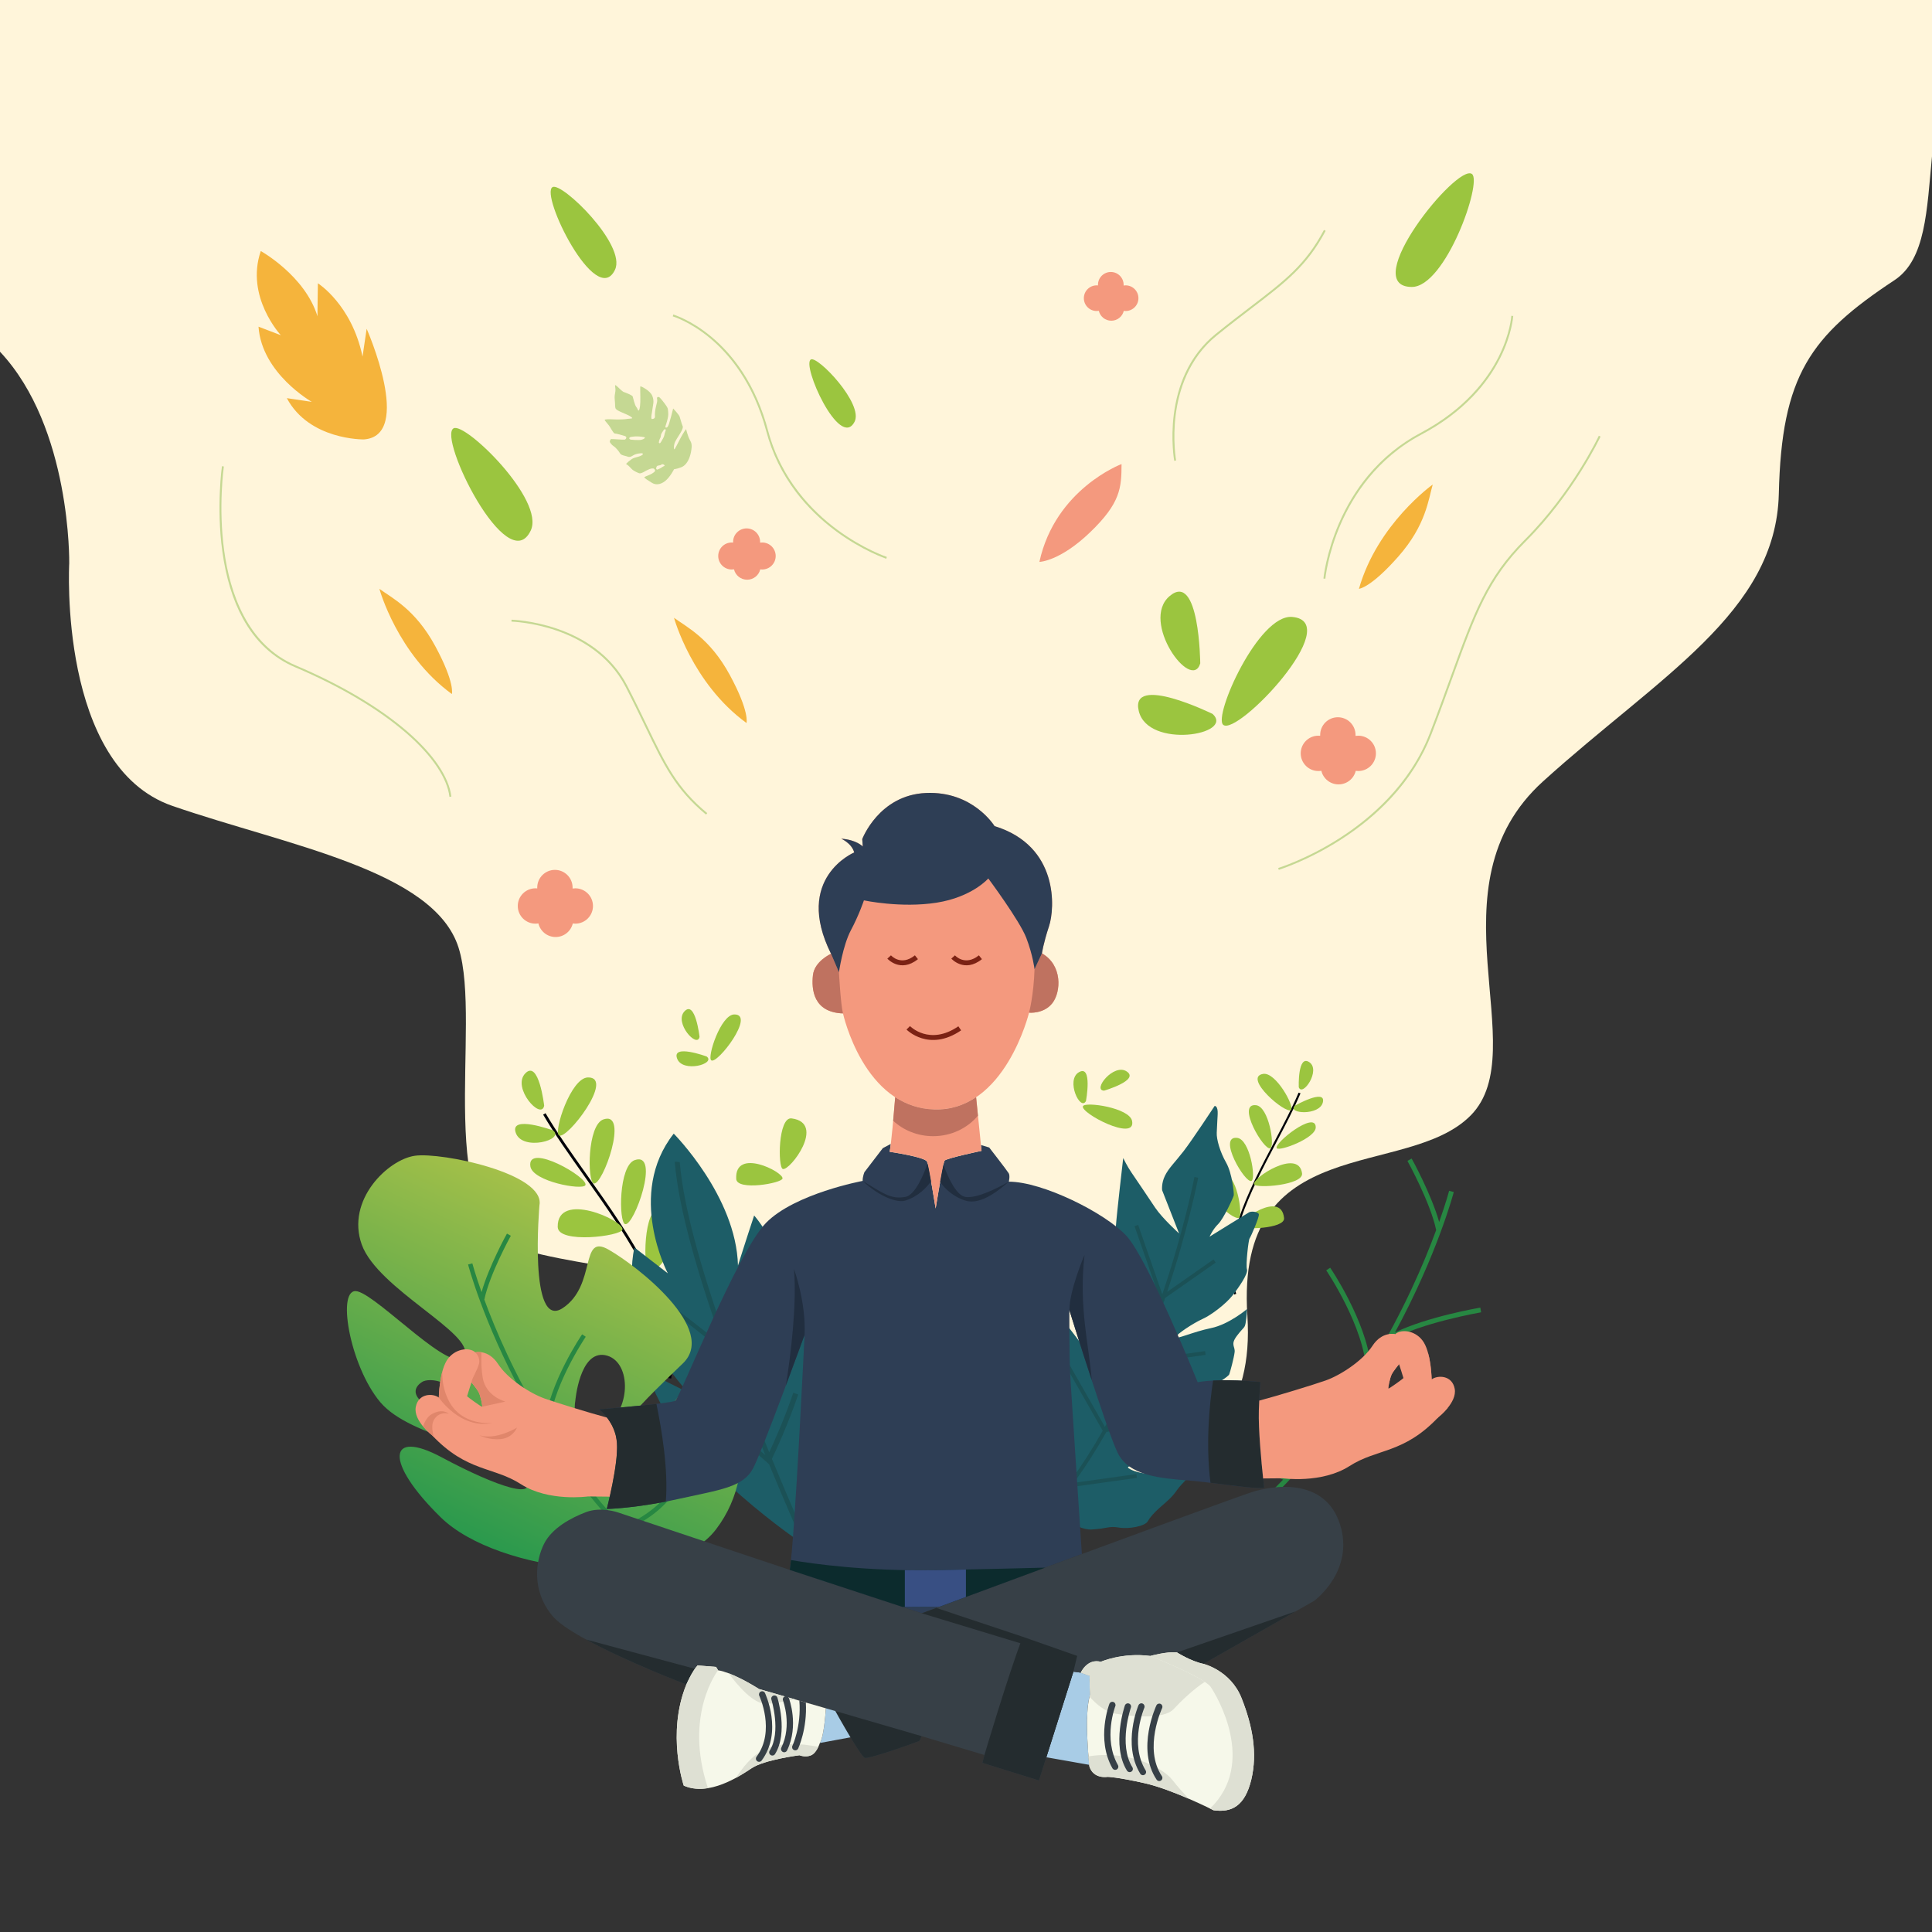 <?xml version="1.0" encoding="UTF-8"?>
<svg xmlns="http://www.w3.org/2000/svg" xmlns:xlink="http://www.w3.org/1999/xlink" width="4000" height="4000" viewBox="0 0 4000 4000">
<rect x="0" y="0" width="4000" height="4000" fill="#333333" stroke="none"/>
<defs>
<clipPath id="clip-0">

</clipPath>
<clipPath id="clip-1">
<path clip-rule="nonzero" d="M 3024.809 2789.68 C 3025.262 2738.02 3086.738 2719.988 3110.602 2730.148 C 3110.602 2730.148 3139.121 2744.121 3122.32 2767.191 C 3105.738 2790.16 3024.27 2841.129 3024.809 2789.68 Z M 2702.98 2835.461 C 2640.48 2787.121 2645.43 2681.891 2702.621 2671.371 C 2759.91 2661.051 2769.359 2774.641 2769.359 2774.641 C 2774.289 2798.949 2765.48 2883.809 2702.98 2835.461 Z M 3070.852 3035.648 C 3198.699 2910.84 3190.5 2835.32 3068.441 2900.988 C 2946.059 2966.551 2840.961 3002.289 2887.609 2940.059 C 2934.25 2877.84 3137.23 2859.141 3206.84 2776.941 C 3276.129 2694.641 3306.762 2515.398 3257.75 2528.328 C 3208.43 2541.148 3041.172 2721.379 3018.09 2672.461 C 2994.922 2623.32 3212.648 2522.969 3248.43 2423.301 C 3284.32 2323.328 3189.398 2232.289 3129.051 2223.941 C 3068.699 2215.578 2836.84 2263.84 2849.691 2334.828 C 2849.691 2334.828 2874.609 2616.871 2797.488 2565.762 C 2720.359 2514.66 2760.262 2396.602 2694.191 2434.809 C 2628.02 2472.809 2449.199 2613.578 2527.648 2689.648 C 2606 2765.512 2728.32 2878.09 2667.16 2900.148 C 2606.121 2921.891 2532.941 2703.09 2474.379 2713.48 C 2415.82 2723.859 2344.262 2918.75 2453.41 3062.09 C 2562.441 3205.219 2943.211 3160.371 3070.852 3035.648 Z M 3070.852 3035.648 "/>
</clipPath>
<clipPath id="clip-2">
<path clip-rule="nonzero" d="M 3024.809 2789.68 C 3025.262 2738.02 3086.738 2719.988 3110.602 2730.148 C 3110.602 2730.148 3139.121 2744.121 3122.32 2767.191 C 3105.738 2790.16 3024.27 2841.129 3024.809 2789.68 Z M 2702.98 2835.461 C 2640.48 2787.121 2645.43 2681.891 2702.621 2671.371 C 2759.91 2661.051 2769.359 2774.641 2769.359 2774.641 C 2774.289 2798.949 2765.48 2883.809 2702.98 2835.461 Z M 3070.852 3035.648 C 3198.699 2910.84 3190.5 2835.32 3068.441 2900.988 C 2946.059 2966.551 2840.961 3002.289 2887.609 2940.059 C 2934.25 2877.84 3137.23 2859.141 3206.84 2776.941 C 3276.129 2694.641 3306.762 2515.398 3257.75 2528.328 C 3208.43 2541.148 3041.172 2721.379 3018.09 2672.461 C 2994.922 2623.32 3212.648 2522.969 3248.43 2423.301 C 3284.32 2323.328 3189.398 2232.289 3129.051 2223.941 C 3068.699 2215.578 2836.84 2263.84 2849.691 2334.828 C 2849.691 2334.828 2874.609 2616.871 2797.488 2565.762 C 2720.359 2514.66 2760.262 2396.602 2694.191 2434.809 C 2628.02 2472.809 2449.199 2613.578 2527.648 2689.648 C 2606 2765.512 2728.32 2878.09 2667.16 2900.148 C 2606.121 2921.891 2532.941 2703.09 2474.379 2713.48 C 2415.82 2723.859 2344.262 2918.75 2453.41 3062.09 C 2562.441 3205.219 2943.211 3160.371 3070.852 3035.648 "/>
</clipPath>
<linearGradient id="linear-pattern-0" gradientUnits="userSpaceOnUse" x1="-0.373" y1="0" x2="1.308" y2="0" gradientTransform="matrix(331.275, 702.286, -702.286, 331.275, 2694.01, 2371.17)">
<stop offset="0" stop-color="rgb(64.313%, 75.293%, 28.627%)" stop-opacity="1"/>
<stop offset="0.125" stop-color="rgb(64.313%, 75.293%, 28.627%)" stop-opacity="1"/>
<stop offset="0.188" stop-color="rgb(64.313%, 75.293%, 28.627%)" stop-opacity="1"/>
<stop offset="0.219" stop-color="rgb(64.313%, 75.293%, 28.627%)" stop-opacity="1"/>
<stop offset="0.227" stop-color="rgb(64.131%, 75.235%, 28.633%)" stop-opacity="1"/>
<stop offset="0.23" stop-color="rgb(63.635%, 75.076%, 28.648%)" stop-opacity="1"/>
<stop offset="0.234" stop-color="rgb(63.322%, 74.977%, 28.659%)" stop-opacity="1"/>
<stop offset="0.238" stop-color="rgb(63.008%, 74.876%, 28.67%)" stop-opacity="1"/>
<stop offset="0.242" stop-color="rgb(62.694%, 74.776%, 28.68%)" stop-opacity="1"/>
<stop offset="0.246" stop-color="rgb(62.379%, 74.675%, 28.69%)" stop-opacity="1"/>
<stop offset="0.25" stop-color="rgb(62.065%, 74.574%, 28.7%)" stop-opacity="1"/>
<stop offset="0.254" stop-color="rgb(61.751%, 74.474%, 28.711%)" stop-opacity="1"/>
<stop offset="0.258" stop-color="rgb(61.436%, 74.374%, 28.722%)" stop-opacity="1"/>
<stop offset="0.262" stop-color="rgb(61.122%, 74.274%, 28.731%)" stop-opacity="1"/>
<stop offset="0.266" stop-color="rgb(60.808%, 74.173%, 28.741%)" stop-opacity="1"/>
<stop offset="0.27" stop-color="rgb(60.493%, 74.072%, 28.752%)" stop-opacity="1"/>
<stop offset="0.273" stop-color="rgb(60.179%, 73.972%, 28.763%)" stop-opacity="1"/>
<stop offset="0.277" stop-color="rgb(59.865%, 73.871%, 28.772%)" stop-opacity="1"/>
<stop offset="0.281" stop-color="rgb(59.55%, 73.772%, 28.783%)" stop-opacity="1"/>
<stop offset="0.285" stop-color="rgb(59.236%, 73.671%, 28.793%)" stop-opacity="1"/>
<stop offset="0.289" stop-color="rgb(58.922%, 73.57%, 28.804%)" stop-opacity="1"/>
<stop offset="0.293" stop-color="rgb(58.607%, 73.47%, 28.813%)" stop-opacity="1"/>
<stop offset="0.297" stop-color="rgb(58.293%, 73.369%, 28.824%)" stop-opacity="1"/>
<stop offset="0.301" stop-color="rgb(57.979%, 73.268%, 28.835%)" stop-opacity="1"/>
<stop offset="0.305" stop-color="rgb(57.664%, 73.169%, 28.845%)" stop-opacity="1"/>
<stop offset="0.309" stop-color="rgb(57.35%, 73.068%, 28.854%)" stop-opacity="1"/>
<stop offset="0.312" stop-color="rgb(57.037%, 72.968%, 28.865%)" stop-opacity="1"/>
<stop offset="0.316" stop-color="rgb(56.723%, 72.867%, 28.876%)" stop-opacity="1"/>
<stop offset="0.32" stop-color="rgb(56.409%, 72.766%, 28.886%)" stop-opacity="1"/>
<stop offset="0.324" stop-color="rgb(56.094%, 72.665%, 28.896%)" stop-opacity="1"/>
<stop offset="0.328" stop-color="rgb(55.78%, 72.566%, 28.906%)" stop-opacity="1"/>
<stop offset="0.332" stop-color="rgb(55.466%, 72.466%, 28.917%)" stop-opacity="1"/>
<stop offset="0.336" stop-color="rgb(55.151%, 72.365%, 28.928%)" stop-opacity="1"/>
<stop offset="0.34" stop-color="rgb(54.837%, 72.264%, 28.937%)" stop-opacity="1"/>
<stop offset="0.344" stop-color="rgb(54.523%, 72.163%, 28.947%)" stop-opacity="1"/>
<stop offset="0.348" stop-color="rgb(54.208%, 72.063%, 28.958%)" stop-opacity="1"/>
<stop offset="0.352" stop-color="rgb(53.894%, 71.964%, 28.969%)" stop-opacity="1"/>
<stop offset="0.355" stop-color="rgb(53.58%, 71.863%, 28.978%)" stop-opacity="1"/>
<stop offset="0.359" stop-color="rgb(53.265%, 71.762%, 28.989%)" stop-opacity="1"/>
<stop offset="0.363" stop-color="rgb(52.951%, 71.661%, 28.999%)" stop-opacity="1"/>
<stop offset="0.367" stop-color="rgb(52.637%, 71.561%, 29.01%)" stop-opacity="1"/>
<stop offset="0.371" stop-color="rgb(52.322%, 71.46%, 29.019%)" stop-opacity="1"/>
<stop offset="0.375" stop-color="rgb(52.008%, 71.359%, 29.03%)" stop-opacity="1"/>
<stop offset="0.379" stop-color="rgb(51.694%, 71.259%, 29.041%)" stop-opacity="1"/>
<stop offset="0.383" stop-color="rgb(51.379%, 71.159%, 29.051%)" stop-opacity="1"/>
<stop offset="0.387" stop-color="rgb(51.065%, 71.059%, 29.06%)" stop-opacity="1"/>
<stop offset="0.391" stop-color="rgb(50.752%, 70.958%, 29.071%)" stop-opacity="1"/>
<stop offset="0.395" stop-color="rgb(50.438%, 70.857%, 29.082%)" stop-opacity="1"/>
<stop offset="0.398" stop-color="rgb(50.124%, 70.757%, 29.092%)" stop-opacity="1"/>
<stop offset="0.402" stop-color="rgb(49.809%, 70.656%, 29.102%)" stop-opacity="1"/>
<stop offset="0.406" stop-color="rgb(49.495%, 70.557%, 29.112%)" stop-opacity="1"/>
<stop offset="0.41" stop-color="rgb(49.181%, 70.456%, 29.123%)" stop-opacity="1"/>
<stop offset="0.414" stop-color="rgb(48.866%, 70.355%, 29.134%)" stop-opacity="1"/>
<stop offset="0.418" stop-color="rgb(48.552%, 70.255%, 29.143%)" stop-opacity="1"/>
<stop offset="0.422" stop-color="rgb(48.238%, 70.154%, 29.153%)" stop-opacity="1"/>
<stop offset="0.426" stop-color="rgb(47.923%, 70.053%, 29.164%)" stop-opacity="1"/>
<stop offset="0.43" stop-color="rgb(47.609%, 69.954%, 29.175%)" stop-opacity="1"/>
<stop offset="0.434" stop-color="rgb(47.295%, 69.853%, 29.184%)" stop-opacity="1"/>
<stop offset="0.438" stop-color="rgb(46.98%, 69.753%, 29.195%)" stop-opacity="1"/>
<stop offset="0.441" stop-color="rgb(46.666%, 69.652%, 29.205%)" stop-opacity="1"/>
<stop offset="0.445" stop-color="rgb(46.352%, 69.551%, 29.216%)" stop-opacity="1"/>
<stop offset="0.449" stop-color="rgb(46.037%, 69.45%, 29.225%)" stop-opacity="1"/>
<stop offset="0.453" stop-color="rgb(45.723%, 69.351%, 29.236%)" stop-opacity="1"/>
<stop offset="0.457" stop-color="rgb(45.409%, 69.25%, 29.247%)" stop-opacity="1"/>
<stop offset="0.461" stop-color="rgb(45.096%, 69.15%, 29.257%)" stop-opacity="1"/>
<stop offset="0.465" stop-color="rgb(44.781%, 69.049%, 29.266%)" stop-opacity="1"/>
<stop offset="0.469" stop-color="rgb(44.467%, 68.948%, 29.277%)" stop-opacity="1"/>
<stop offset="0.473" stop-color="rgb(44.153%, 68.848%, 29.288%)" stop-opacity="1"/>
<stop offset="0.477" stop-color="rgb(43.839%, 68.748%, 29.298%)" stop-opacity="1"/>
<stop offset="0.48" stop-color="rgb(43.524%, 68.648%, 29.308%)" stop-opacity="1"/>
<stop offset="0.484" stop-color="rgb(43.21%, 68.547%, 29.318%)" stop-opacity="1"/>
<stop offset="0.488" stop-color="rgb(42.896%, 68.446%, 29.329%)" stop-opacity="1"/>
<stop offset="0.492" stop-color="rgb(42.581%, 68.346%, 29.34%)" stop-opacity="1"/>
<stop offset="0.496" stop-color="rgb(42.267%, 68.245%, 29.349%)" stop-opacity="1"/>
<stop offset="0.5" stop-color="rgb(41.953%, 68.146%, 29.359%)" stop-opacity="1"/>
<stop offset="0.504" stop-color="rgb(41.638%, 68.045%, 29.37%)" stop-opacity="1"/>
<stop offset="0.508" stop-color="rgb(41.324%, 67.944%, 29.381%)" stop-opacity="1"/>
<stop offset="0.512" stop-color="rgb(41.01%, 67.844%, 29.39%)" stop-opacity="1"/>
<stop offset="0.516" stop-color="rgb(40.695%, 67.743%, 29.401%)" stop-opacity="1"/>
<stop offset="0.52" stop-color="rgb(40.381%, 67.642%, 29.411%)" stop-opacity="1"/>
<stop offset="0.523" stop-color="rgb(40.067%, 67.543%, 29.422%)" stop-opacity="1"/>
<stop offset="0.527" stop-color="rgb(39.752%, 67.442%, 29.431%)" stop-opacity="1"/>
<stop offset="0.531" stop-color="rgb(39.438%, 67.342%, 29.442%)" stop-opacity="1"/>
<stop offset="0.535" stop-color="rgb(39.124%, 67.241%, 29.453%)" stop-opacity="1"/>
<stop offset="0.539" stop-color="rgb(38.811%, 67.14%, 29.463%)" stop-opacity="1"/>
<stop offset="0.543" stop-color="rgb(38.496%, 67.039%, 29.472%)" stop-opacity="1"/>
<stop offset="0.547" stop-color="rgb(38.182%, 66.94%, 29.483%)" stop-opacity="1"/>
<stop offset="0.551" stop-color="rgb(37.868%, 66.84%, 29.494%)" stop-opacity="1"/>
<stop offset="0.555" stop-color="rgb(37.553%, 66.739%, 29.504%)" stop-opacity="1"/>
<stop offset="0.559" stop-color="rgb(37.239%, 66.638%, 29.514%)" stop-opacity="1"/>
<stop offset="0.562" stop-color="rgb(36.925%, 66.537%, 29.524%)" stop-opacity="1"/>
<stop offset="0.566" stop-color="rgb(36.61%, 66.437%, 29.535%)" stop-opacity="1"/>
<stop offset="0.57" stop-color="rgb(36.296%, 66.338%, 29.546%)" stop-opacity="1"/>
<stop offset="0.574" stop-color="rgb(35.982%, 66.237%, 29.555%)" stop-opacity="1"/>
<stop offset="0.578" stop-color="rgb(35.667%, 66.136%, 29.565%)" stop-opacity="1"/>
<stop offset="0.582" stop-color="rgb(35.353%, 66.035%, 29.576%)" stop-opacity="1"/>
<stop offset="0.586" stop-color="rgb(35.039%, 65.935%, 29.587%)" stop-opacity="1"/>
<stop offset="0.59" stop-color="rgb(34.724%, 65.834%, 29.596%)" stop-opacity="1"/>
<stop offset="0.594" stop-color="rgb(34.41%, 65.735%, 29.607%)" stop-opacity="1"/>
<stop offset="0.598" stop-color="rgb(34.096%, 65.634%, 29.617%)" stop-opacity="1"/>
<stop offset="0.602" stop-color="rgb(33.781%, 65.533%, 29.628%)" stop-opacity="1"/>
<stop offset="0.605" stop-color="rgb(33.467%, 65.433%, 29.637%)" stop-opacity="1"/>
<stop offset="0.609" stop-color="rgb(33.154%, 65.332%, 29.648%)" stop-opacity="1"/>
<stop offset="0.613" stop-color="rgb(32.84%, 65.231%, 29.659%)" stop-opacity="1"/>
<stop offset="0.617" stop-color="rgb(32.526%, 65.132%, 29.669%)" stop-opacity="1"/>
<stop offset="0.621" stop-color="rgb(32.211%, 65.031%, 29.678%)" stop-opacity="1"/>
<stop offset="0.625" stop-color="rgb(31.897%, 64.931%, 29.689%)" stop-opacity="1"/>
<stop offset="0.629" stop-color="rgb(31.583%, 64.83%, 29.7%)" stop-opacity="1"/>
<stop offset="0.633" stop-color="rgb(31.268%, 64.729%, 29.71%)" stop-opacity="1"/>
<stop offset="0.637" stop-color="rgb(30.954%, 64.629%, 29.72%)" stop-opacity="1"/>
<stop offset="0.641" stop-color="rgb(30.64%, 64.529%, 29.73%)" stop-opacity="1"/>
<stop offset="0.645" stop-color="rgb(30.325%, 64.429%, 29.741%)" stop-opacity="1"/>
<stop offset="0.648" stop-color="rgb(30.011%, 64.328%, 29.752%)" stop-opacity="1"/>
<stop offset="0.652" stop-color="rgb(29.697%, 64.227%, 29.761%)" stop-opacity="1"/>
<stop offset="0.656" stop-color="rgb(29.382%, 64.127%, 29.771%)" stop-opacity="1"/>
<stop offset="0.66" stop-color="rgb(29.068%, 64.026%, 29.782%)" stop-opacity="1"/>
<stop offset="0.664" stop-color="rgb(28.754%, 63.927%, 29.793%)" stop-opacity="1"/>
<stop offset="0.668" stop-color="rgb(28.439%, 63.826%, 29.802%)" stop-opacity="1"/>
<stop offset="0.672" stop-color="rgb(28.125%, 63.725%, 29.813%)" stop-opacity="1"/>
<stop offset="0.676" stop-color="rgb(27.811%, 63.625%, 29.823%)" stop-opacity="1"/>
<stop offset="0.68" stop-color="rgb(27.496%, 63.524%, 29.834%)" stop-opacity="1"/>
<stop offset="0.684" stop-color="rgb(27.182%, 63.423%, 29.843%)" stop-opacity="1"/>
<stop offset="0.688" stop-color="rgb(26.869%, 63.324%, 29.854%)" stop-opacity="1"/>
<stop offset="0.691" stop-color="rgb(26.555%, 63.223%, 29.865%)" stop-opacity="1"/>
<stop offset="0.695" stop-color="rgb(26.241%, 63.123%, 29.875%)" stop-opacity="1"/>
<stop offset="0.699" stop-color="rgb(25.926%, 63.022%, 29.884%)" stop-opacity="1"/>
<stop offset="0.703" stop-color="rgb(25.612%, 62.921%, 29.895%)" stop-opacity="1"/>
<stop offset="0.707" stop-color="rgb(25.298%, 62.82%, 29.906%)" stop-opacity="1"/>
<stop offset="0.711" stop-color="rgb(24.983%, 62.721%, 29.916%)" stop-opacity="1"/>
<stop offset="0.715" stop-color="rgb(24.669%, 62.621%, 29.926%)" stop-opacity="1"/>
<stop offset="0.719" stop-color="rgb(24.355%, 62.52%, 29.936%)" stop-opacity="1"/>
<stop offset="0.723" stop-color="rgb(24.04%, 62.419%, 29.947%)" stop-opacity="1"/>
<stop offset="0.727" stop-color="rgb(23.726%, 62.318%, 29.958%)" stop-opacity="1"/>
<stop offset="0.73" stop-color="rgb(23.412%, 62.218%, 29.967%)" stop-opacity="1"/>
<stop offset="0.734" stop-color="rgb(23.097%, 62.119%, 29.977%)" stop-opacity="1"/>
<stop offset="0.738" stop-color="rgb(22.783%, 62.018%, 29.988%)" stop-opacity="1"/>
<stop offset="0.742" stop-color="rgb(22.469%, 61.917%, 29.999%)" stop-opacity="1"/>
<stop offset="0.746" stop-color="rgb(22.154%, 61.816%, 30.008%)" stop-opacity="1"/>
<stop offset="0.75" stop-color="rgb(21.84%, 61.716%, 30.019%)" stop-opacity="1"/>
<stop offset="0.754" stop-color="rgb(21.526%, 61.615%, 30.029%)" stop-opacity="1"/>
<stop offset="0.758" stop-color="rgb(21.211%, 61.516%, 30.04%)" stop-opacity="1"/>
<stop offset="0.762" stop-color="rgb(20.897%, 61.415%, 30.049%)" stop-opacity="1"/>
<stop offset="0.766" stop-color="rgb(20.584%, 61.314%, 30.06%)" stop-opacity="1"/>
<stop offset="0.77" stop-color="rgb(20.27%, 61.214%, 30.07%)" stop-opacity="1"/>
<stop offset="0.773" stop-color="rgb(19.955%, 61.113%, 30.081%)" stop-opacity="1"/>
<stop offset="0.777" stop-color="rgb(19.641%, 61.012%, 30.09%)" stop-opacity="1"/>
<stop offset="0.781" stop-color="rgb(19.327%, 60.913%, 30.101%)" stop-opacity="1"/>
<stop offset="0.785" stop-color="rgb(19.012%, 60.812%, 30.112%)" stop-opacity="1"/>
<stop offset="0.789" stop-color="rgb(18.698%, 60.712%, 30.122%)" stop-opacity="1"/>
<stop offset="0.793" stop-color="rgb(18.384%, 60.611%, 30.132%)" stop-opacity="1"/>
<stop offset="0.797" stop-color="rgb(18.069%, 60.51%, 30.142%)" stop-opacity="1"/>
<stop offset="0.801" stop-color="rgb(17.755%, 60.41%, 30.153%)" stop-opacity="1"/>
<stop offset="0.805" stop-color="rgb(17.441%, 60.31%, 30.164%)" stop-opacity="1"/>
<stop offset="0.809" stop-color="rgb(17.126%, 60.21%, 30.173%)" stop-opacity="1"/>
<stop offset="0.812" stop-color="rgb(16.812%, 60.109%, 30.183%)" stop-opacity="1"/>
<stop offset="0.875" stop-color="rgb(16.641%, 60.054%, 30.19%)" stop-opacity="1"/>
<stop offset="1" stop-color="rgb(16.47%, 59.999%, 30.196%)" stop-opacity="1"/>
</linearGradient>
<clipPath id="clip-3">
<path clip-rule="nonzero" d="M 718 2391 L 1535 2391 L 1535 3249 L 718 3249 Z M 718 2391 "/>
</clipPath>
<clipPath id="clip-4">
<path clip-rule="nonzero" d="M 865.352 2894.102 C 849.852 2872.809 876.172 2859.93 876.172 2859.93 C 898.184 2850.551 954.914 2867.191 955.324 2914.852 C 955.824 2962.32 880.656 2915.301 865.352 2894.102 Z M 1191.031 2900.98 C 1191.031 2900.98 1199.75 2796.172 1252.609 2805.68 C 1305.379 2815.391 1309.941 2912.488 1252.27 2957.09 C 1194.602 3001.699 1186.48 2923.41 1191.031 2900.98 Z M 1482.559 3166.211 C 1583.262 3033.941 1517.238 2854.121 1463.199 2844.539 C 1409.172 2834.949 1341.648 3036.84 1285.32 3016.781 C 1228.898 2996.43 1341.75 2892.551 1414.051 2822.559 C 1486.441 2752.371 1321.441 2622.48 1260.379 2587.422 C 1199.43 2552.16 1236.238 2661.09 1165.07 2708.25 C 1093.91 2755.398 1116.91 2495.16 1116.91 2495.16 C 1128.77 2429.672 914.828 2385.141 859.145 2392.852 C 803.457 2400.559 715.883 2484.551 748.996 2576.801 C 782.008 2668.762 982.91 2761.359 961.523 2806.691 C 940.234 2851.828 785.902 2685.531 740.395 2673.711 C 695.18 2661.781 723.434 2827.16 787.371 2903.102 C 851.598 2978.941 1038.879 2996.199 1081.922 3053.609 C 1124.961 3111.02 1027.988 3078.051 915.07 3017.559 C 802.449 2956.961 794.879 3026.641 912.848 3141.809 C 1030.621 3256.879 1381.949 3298.27 1482.559 3166.211 Z M 1482.559 3166.211 "/>
</clipPath>
<clipPath id="clip-5">
<path clip-rule="nonzero" d="M 865.352 2894.102 C 849.852 2872.809 876.172 2859.93 876.172 2859.93 C 898.184 2850.551 954.914 2867.191 955.324 2914.852 C 955.824 2962.32 880.656 2915.301 865.352 2894.102 Z M 1191.031 2900.98 C 1191.031 2900.98 1199.75 2796.172 1252.609 2805.68 C 1305.379 2815.391 1309.941 2912.488 1252.27 2957.09 C 1194.602 3001.699 1186.48 2923.41 1191.031 2900.98 Z M 1482.559 3166.211 C 1583.262 3033.941 1517.238 2854.121 1463.199 2844.539 C 1409.172 2834.949 1341.648 3036.84 1285.32 3016.781 C 1228.898 2996.43 1341.75 2892.551 1414.051 2822.559 C 1486.441 2752.371 1321.441 2622.48 1260.379 2587.422 C 1199.43 2552.16 1236.238 2661.09 1165.07 2708.25 C 1093.91 2755.398 1116.91 2495.16 1116.91 2495.16 C 1128.77 2429.672 914.828 2385.141 859.145 2392.852 C 803.457 2400.559 715.883 2484.551 748.996 2576.801 C 782.008 2668.762 982.91 2761.359 961.523 2806.691 C 940.234 2851.828 785.902 2685.531 740.395 2673.711 C 695.18 2661.781 723.434 2827.16 787.371 2903.102 C 851.598 2978.941 1038.879 2996.199 1081.922 3053.609 C 1124.961 3111.02 1027.988 3078.051 915.07 3017.559 C 802.449 2956.961 794.879 3026.641 912.848 3141.809 C 1030.621 3256.879 1381.949 3298.27 1482.559 3166.211 "/>
</clipPath>
<linearGradient id="linear-pattern-1" gradientUnits="userSpaceOnUse" x1="-0.373" y1="0" x2="1.308" y2="0" gradientTransform="matrix(-305.664, 647.991, 647.991, 305.664, 1260.55, 2528.7)">
<stop offset="0" stop-color="rgb(64.313%, 75.293%, 28.627%)" stop-opacity="1"/>
<stop offset="0.125" stop-color="rgb(64.313%, 75.293%, 28.627%)" stop-opacity="1"/>
<stop offset="0.188" stop-color="rgb(64.313%, 75.293%, 28.627%)" stop-opacity="1"/>
<stop offset="0.219" stop-color="rgb(64.313%, 75.293%, 28.627%)" stop-opacity="1"/>
<stop offset="0.227" stop-color="rgb(64.131%, 75.235%, 28.633%)" stop-opacity="1"/>
<stop offset="0.23" stop-color="rgb(63.635%, 75.076%, 28.648%)" stop-opacity="1"/>
<stop offset="0.234" stop-color="rgb(63.322%, 74.977%, 28.659%)" stop-opacity="1"/>
<stop offset="0.238" stop-color="rgb(63.008%, 74.876%, 28.67%)" stop-opacity="1"/>
<stop offset="0.242" stop-color="rgb(62.694%, 74.776%, 28.68%)" stop-opacity="1"/>
<stop offset="0.246" stop-color="rgb(62.379%, 74.675%, 28.69%)" stop-opacity="1"/>
<stop offset="0.25" stop-color="rgb(62.065%, 74.574%, 28.7%)" stop-opacity="1"/>
<stop offset="0.254" stop-color="rgb(61.751%, 74.474%, 28.711%)" stop-opacity="1"/>
<stop offset="0.258" stop-color="rgb(61.436%, 74.374%, 28.722%)" stop-opacity="1"/>
<stop offset="0.262" stop-color="rgb(61.122%, 74.274%, 28.731%)" stop-opacity="1"/>
<stop offset="0.266" stop-color="rgb(60.808%, 74.173%, 28.741%)" stop-opacity="1"/>
<stop offset="0.27" stop-color="rgb(60.493%, 74.072%, 28.752%)" stop-opacity="1"/>
<stop offset="0.273" stop-color="rgb(60.179%, 73.972%, 28.763%)" stop-opacity="1"/>
<stop offset="0.277" stop-color="rgb(59.865%, 73.871%, 28.772%)" stop-opacity="1"/>
<stop offset="0.281" stop-color="rgb(59.55%, 73.772%, 28.783%)" stop-opacity="1"/>
<stop offset="0.285" stop-color="rgb(59.236%, 73.671%, 28.793%)" stop-opacity="1"/>
<stop offset="0.289" stop-color="rgb(58.922%, 73.57%, 28.804%)" stop-opacity="1"/>
<stop offset="0.293" stop-color="rgb(58.607%, 73.47%, 28.813%)" stop-opacity="1"/>
<stop offset="0.297" stop-color="rgb(58.293%, 73.369%, 28.824%)" stop-opacity="1"/>
<stop offset="0.301" stop-color="rgb(57.979%, 73.268%, 28.835%)" stop-opacity="1"/>
<stop offset="0.305" stop-color="rgb(57.664%, 73.169%, 28.845%)" stop-opacity="1"/>
<stop offset="0.309" stop-color="rgb(57.35%, 73.068%, 28.854%)" stop-opacity="1"/>
<stop offset="0.312" stop-color="rgb(57.037%, 72.968%, 28.865%)" stop-opacity="1"/>
<stop offset="0.316" stop-color="rgb(56.723%, 72.867%, 28.876%)" stop-opacity="1"/>
<stop offset="0.32" stop-color="rgb(56.409%, 72.766%, 28.886%)" stop-opacity="1"/>
<stop offset="0.324" stop-color="rgb(56.094%, 72.665%, 28.896%)" stop-opacity="1"/>
<stop offset="0.328" stop-color="rgb(55.78%, 72.566%, 28.906%)" stop-opacity="1"/>
<stop offset="0.332" stop-color="rgb(55.466%, 72.466%, 28.917%)" stop-opacity="1"/>
<stop offset="0.336" stop-color="rgb(55.151%, 72.365%, 28.928%)" stop-opacity="1"/>
<stop offset="0.34" stop-color="rgb(54.837%, 72.264%, 28.937%)" stop-opacity="1"/>
<stop offset="0.344" stop-color="rgb(54.523%, 72.163%, 28.947%)" stop-opacity="1"/>
<stop offset="0.348" stop-color="rgb(54.208%, 72.063%, 28.958%)" stop-opacity="1"/>
<stop offset="0.352" stop-color="rgb(53.894%, 71.964%, 28.969%)" stop-opacity="1"/>
<stop offset="0.355" stop-color="rgb(53.58%, 71.863%, 28.978%)" stop-opacity="1"/>
<stop offset="0.359" stop-color="rgb(53.265%, 71.762%, 28.989%)" stop-opacity="1"/>
<stop offset="0.363" stop-color="rgb(52.951%, 71.661%, 28.999%)" stop-opacity="1"/>
<stop offset="0.367" stop-color="rgb(52.637%, 71.561%, 29.01%)" stop-opacity="1"/>
<stop offset="0.371" stop-color="rgb(52.322%, 71.46%, 29.019%)" stop-opacity="1"/>
<stop offset="0.375" stop-color="rgb(52.008%, 71.359%, 29.03%)" stop-opacity="1"/>
<stop offset="0.379" stop-color="rgb(51.694%, 71.259%, 29.041%)" stop-opacity="1"/>
<stop offset="0.383" stop-color="rgb(51.379%, 71.159%, 29.051%)" stop-opacity="1"/>
<stop offset="0.387" stop-color="rgb(51.065%, 71.059%, 29.06%)" stop-opacity="1"/>
<stop offset="0.391" stop-color="rgb(50.752%, 70.958%, 29.071%)" stop-opacity="1"/>
<stop offset="0.395" stop-color="rgb(50.438%, 70.857%, 29.082%)" stop-opacity="1"/>
<stop offset="0.398" stop-color="rgb(50.124%, 70.757%, 29.092%)" stop-opacity="1"/>
<stop offset="0.402" stop-color="rgb(49.809%, 70.656%, 29.102%)" stop-opacity="1"/>
<stop offset="0.406" stop-color="rgb(49.495%, 70.557%, 29.112%)" stop-opacity="1"/>
<stop offset="0.41" stop-color="rgb(49.181%, 70.456%, 29.123%)" stop-opacity="1"/>
<stop offset="0.414" stop-color="rgb(48.866%, 70.355%, 29.134%)" stop-opacity="1"/>
<stop offset="0.418" stop-color="rgb(48.552%, 70.255%, 29.143%)" stop-opacity="1"/>
<stop offset="0.422" stop-color="rgb(48.238%, 70.154%, 29.153%)" stop-opacity="1"/>
<stop offset="0.426" stop-color="rgb(47.923%, 70.053%, 29.164%)" stop-opacity="1"/>
<stop offset="0.43" stop-color="rgb(47.609%, 69.954%, 29.175%)" stop-opacity="1"/>
<stop offset="0.434" stop-color="rgb(47.295%, 69.853%, 29.184%)" stop-opacity="1"/>
<stop offset="0.438" stop-color="rgb(46.98%, 69.753%, 29.195%)" stop-opacity="1"/>
<stop offset="0.441" stop-color="rgb(46.666%, 69.652%, 29.205%)" stop-opacity="1"/>
<stop offset="0.445" stop-color="rgb(46.352%, 69.551%, 29.216%)" stop-opacity="1"/>
<stop offset="0.449" stop-color="rgb(46.037%, 69.45%, 29.225%)" stop-opacity="1"/>
<stop offset="0.453" stop-color="rgb(45.723%, 69.351%, 29.236%)" stop-opacity="1"/>
<stop offset="0.457" stop-color="rgb(45.409%, 69.25%, 29.247%)" stop-opacity="1"/>
<stop offset="0.461" stop-color="rgb(45.096%, 69.15%, 29.257%)" stop-opacity="1"/>
<stop offset="0.465" stop-color="rgb(44.781%, 69.049%, 29.266%)" stop-opacity="1"/>
<stop offset="0.469" stop-color="rgb(44.467%, 68.948%, 29.277%)" stop-opacity="1"/>
<stop offset="0.473" stop-color="rgb(44.153%, 68.848%, 29.288%)" stop-opacity="1"/>
<stop offset="0.477" stop-color="rgb(43.839%, 68.748%, 29.298%)" stop-opacity="1"/>
<stop offset="0.48" stop-color="rgb(43.524%, 68.648%, 29.308%)" stop-opacity="1"/>
<stop offset="0.484" stop-color="rgb(43.21%, 68.547%, 29.318%)" stop-opacity="1"/>
<stop offset="0.488" stop-color="rgb(42.896%, 68.446%, 29.329%)" stop-opacity="1"/>
<stop offset="0.492" stop-color="rgb(42.581%, 68.346%, 29.34%)" stop-opacity="1"/>
<stop offset="0.496" stop-color="rgb(42.267%, 68.245%, 29.349%)" stop-opacity="1"/>
<stop offset="0.5" stop-color="rgb(41.953%, 68.146%, 29.359%)" stop-opacity="1"/>
<stop offset="0.504" stop-color="rgb(41.638%, 68.045%, 29.37%)" stop-opacity="1"/>
<stop offset="0.508" stop-color="rgb(41.324%, 67.944%, 29.381%)" stop-opacity="1"/>
<stop offset="0.512" stop-color="rgb(41.01%, 67.844%, 29.39%)" stop-opacity="1"/>
<stop offset="0.516" stop-color="rgb(40.695%, 67.743%, 29.401%)" stop-opacity="1"/>
<stop offset="0.52" stop-color="rgb(40.381%, 67.642%, 29.411%)" stop-opacity="1"/>
<stop offset="0.523" stop-color="rgb(40.067%, 67.543%, 29.422%)" stop-opacity="1"/>
<stop offset="0.527" stop-color="rgb(39.752%, 67.442%, 29.431%)" stop-opacity="1"/>
<stop offset="0.531" stop-color="rgb(39.438%, 67.342%, 29.442%)" stop-opacity="1"/>
<stop offset="0.535" stop-color="rgb(39.124%, 67.241%, 29.453%)" stop-opacity="1"/>
<stop offset="0.539" stop-color="rgb(38.811%, 67.14%, 29.463%)" stop-opacity="1"/>
<stop offset="0.543" stop-color="rgb(38.496%, 67.039%, 29.472%)" stop-opacity="1"/>
<stop offset="0.547" stop-color="rgb(38.182%, 66.94%, 29.483%)" stop-opacity="1"/>
<stop offset="0.551" stop-color="rgb(37.868%, 66.84%, 29.494%)" stop-opacity="1"/>
<stop offset="0.555" stop-color="rgb(37.553%, 66.739%, 29.504%)" stop-opacity="1"/>
<stop offset="0.559" stop-color="rgb(37.239%, 66.638%, 29.514%)" stop-opacity="1"/>
<stop offset="0.562" stop-color="rgb(36.925%, 66.537%, 29.524%)" stop-opacity="1"/>
<stop offset="0.566" stop-color="rgb(36.61%, 66.437%, 29.535%)" stop-opacity="1"/>
<stop offset="0.57" stop-color="rgb(36.296%, 66.338%, 29.546%)" stop-opacity="1"/>
<stop offset="0.574" stop-color="rgb(35.982%, 66.237%, 29.555%)" stop-opacity="1"/>
<stop offset="0.578" stop-color="rgb(35.667%, 66.136%, 29.565%)" stop-opacity="1"/>
<stop offset="0.582" stop-color="rgb(35.353%, 66.035%, 29.576%)" stop-opacity="1"/>
<stop offset="0.586" stop-color="rgb(35.039%, 65.935%, 29.587%)" stop-opacity="1"/>
<stop offset="0.59" stop-color="rgb(34.724%, 65.834%, 29.596%)" stop-opacity="1"/>
<stop offset="0.594" stop-color="rgb(34.41%, 65.735%, 29.607%)" stop-opacity="1"/>
<stop offset="0.598" stop-color="rgb(34.096%, 65.634%, 29.617%)" stop-opacity="1"/>
<stop offset="0.602" stop-color="rgb(33.781%, 65.533%, 29.628%)" stop-opacity="1"/>
<stop offset="0.605" stop-color="rgb(33.467%, 65.433%, 29.637%)" stop-opacity="1"/>
<stop offset="0.609" stop-color="rgb(33.154%, 65.332%, 29.648%)" stop-opacity="1"/>
<stop offset="0.613" stop-color="rgb(32.84%, 65.231%, 29.659%)" stop-opacity="1"/>
<stop offset="0.617" stop-color="rgb(32.526%, 65.132%, 29.669%)" stop-opacity="1"/>
<stop offset="0.621" stop-color="rgb(32.211%, 65.031%, 29.678%)" stop-opacity="1"/>
<stop offset="0.625" stop-color="rgb(31.897%, 64.931%, 29.689%)" stop-opacity="1"/>
<stop offset="0.629" stop-color="rgb(31.583%, 64.83%, 29.7%)" stop-opacity="1"/>
<stop offset="0.633" stop-color="rgb(31.268%, 64.729%, 29.71%)" stop-opacity="1"/>
<stop offset="0.637" stop-color="rgb(30.954%, 64.629%, 29.72%)" stop-opacity="1"/>
<stop offset="0.641" stop-color="rgb(30.64%, 64.529%, 29.73%)" stop-opacity="1"/>
<stop offset="0.645" stop-color="rgb(30.325%, 64.429%, 29.741%)" stop-opacity="1"/>
<stop offset="0.648" stop-color="rgb(30.011%, 64.328%, 29.752%)" stop-opacity="1"/>
<stop offset="0.652" stop-color="rgb(29.697%, 64.227%, 29.761%)" stop-opacity="1"/>
<stop offset="0.656" stop-color="rgb(29.382%, 64.127%, 29.771%)" stop-opacity="1"/>
<stop offset="0.66" stop-color="rgb(29.068%, 64.026%, 29.782%)" stop-opacity="1"/>
<stop offset="0.664" stop-color="rgb(28.754%, 63.927%, 29.793%)" stop-opacity="1"/>
<stop offset="0.668" stop-color="rgb(28.439%, 63.826%, 29.802%)" stop-opacity="1"/>
<stop offset="0.672" stop-color="rgb(28.125%, 63.725%, 29.813%)" stop-opacity="1"/>
<stop offset="0.676" stop-color="rgb(27.811%, 63.625%, 29.823%)" stop-opacity="1"/>
<stop offset="0.68" stop-color="rgb(27.496%, 63.524%, 29.834%)" stop-opacity="1"/>
<stop offset="0.684" stop-color="rgb(27.182%, 63.423%, 29.843%)" stop-opacity="1"/>
<stop offset="0.688" stop-color="rgb(26.869%, 63.324%, 29.854%)" stop-opacity="1"/>
<stop offset="0.691" stop-color="rgb(26.555%, 63.223%, 29.865%)" stop-opacity="1"/>
<stop offset="0.695" stop-color="rgb(26.241%, 63.123%, 29.875%)" stop-opacity="1"/>
<stop offset="0.699" stop-color="rgb(25.926%, 63.022%, 29.884%)" stop-opacity="1"/>
<stop offset="0.703" stop-color="rgb(25.612%, 62.921%, 29.895%)" stop-opacity="1"/>
<stop offset="0.707" stop-color="rgb(25.298%, 62.82%, 29.906%)" stop-opacity="1"/>
<stop offset="0.711" stop-color="rgb(24.983%, 62.721%, 29.916%)" stop-opacity="1"/>
<stop offset="0.715" stop-color="rgb(24.669%, 62.621%, 29.926%)" stop-opacity="1"/>
<stop offset="0.719" stop-color="rgb(24.355%, 62.52%, 29.936%)" stop-opacity="1"/>
<stop offset="0.723" stop-color="rgb(24.04%, 62.419%, 29.947%)" stop-opacity="1"/>
<stop offset="0.727" stop-color="rgb(23.726%, 62.318%, 29.958%)" stop-opacity="1"/>
<stop offset="0.73" stop-color="rgb(23.412%, 62.218%, 29.967%)" stop-opacity="1"/>
<stop offset="0.734" stop-color="rgb(23.097%, 62.119%, 29.977%)" stop-opacity="1"/>
<stop offset="0.738" stop-color="rgb(22.783%, 62.018%, 29.988%)" stop-opacity="1"/>
<stop offset="0.742" stop-color="rgb(22.469%, 61.917%, 29.999%)" stop-opacity="1"/>
<stop offset="0.746" stop-color="rgb(22.154%, 61.816%, 30.008%)" stop-opacity="1"/>
<stop offset="0.75" stop-color="rgb(21.84%, 61.716%, 30.019%)" stop-opacity="1"/>
<stop offset="0.754" stop-color="rgb(21.526%, 61.615%, 30.029%)" stop-opacity="1"/>
<stop offset="0.758" stop-color="rgb(21.211%, 61.516%, 30.04%)" stop-opacity="1"/>
<stop offset="0.762" stop-color="rgb(20.897%, 61.415%, 30.049%)" stop-opacity="1"/>
<stop offset="0.766" stop-color="rgb(20.584%, 61.314%, 30.06%)" stop-opacity="1"/>
<stop offset="0.77" stop-color="rgb(20.27%, 61.214%, 30.07%)" stop-opacity="1"/>
<stop offset="0.773" stop-color="rgb(19.955%, 61.113%, 30.081%)" stop-opacity="1"/>
<stop offset="0.777" stop-color="rgb(19.641%, 61.012%, 30.09%)" stop-opacity="1"/>
<stop offset="0.781" stop-color="rgb(19.327%, 60.913%, 30.101%)" stop-opacity="1"/>
<stop offset="0.785" stop-color="rgb(19.012%, 60.812%, 30.112%)" stop-opacity="1"/>
<stop offset="0.789" stop-color="rgb(18.698%, 60.712%, 30.122%)" stop-opacity="1"/>
<stop offset="0.793" stop-color="rgb(18.384%, 60.611%, 30.132%)" stop-opacity="1"/>
<stop offset="0.797" stop-color="rgb(18.069%, 60.51%, 30.142%)" stop-opacity="1"/>
<stop offset="0.801" stop-color="rgb(17.755%, 60.41%, 30.153%)" stop-opacity="1"/>
<stop offset="0.805" stop-color="rgb(17.441%, 60.31%, 30.164%)" stop-opacity="1"/>
<stop offset="0.809" stop-color="rgb(17.126%, 60.21%, 30.173%)" stop-opacity="1"/>
<stop offset="0.812" stop-color="rgb(16.812%, 60.109%, 30.183%)" stop-opacity="1"/>
<stop offset="0.875" stop-color="rgb(16.641%, 60.054%, 30.19%)" stop-opacity="1"/>
<stop offset="1" stop-color="rgb(16.47%, 59.999%, 30.196%)" stop-opacity="1"/>
</linearGradient>
</defs>

<path fill-rule="nonzero" fill="rgb(100%, 96.094%, 85.547%)" fill-opacity="1" d="M 0 728.219 C 148.016 885.828 143.316 1166.379 143.316 1166.379 C 143.316 1166.379 119.969 1586.68 356.98 1668.559 C 593.996 1750.441 898.5 1801.301 949.355 1961.871 C 1000.211 2122.762 890.184 2534.73 1084.66 2588.148 C 1279.449 2641.879 1493.75 2619.172 1490.871 2794.141 C 1488 2969.102 1595.148 3115.59 1899.969 3104.398 C 2204.48 3093.199 2608.129 3110.16 2582.551 2723.77 C 2557.281 2337.059 2912.641 2444.211 3045.379 2308.91 C 3177.801 2173.609 2954.859 1834.891 3194.75 1617.699 C 3434.648 1400.52 3677.102 1268.102 3682.852 1022.449 C 3688.609 777.121 3747.789 695.238 3922.75 579.77 C 3987.012 537.16 3989.391 435.23 4000 323.738 L 4000 0 L 0 0 L 0 728.219 "/>
<path fill-rule="evenodd" fill="rgb(60.742%, 77.344%, 24.706%)" fill-opacity="1" d="M 2510.68 1478.16 C 2510.68 1478.16 2338.469 1393.578 2357.738 1472.281 C 2376.961 1551.141 2556.77 1521.379 2510.68 1478.16 Z M 2675.43 1277.309 C 2786.969 1287.199 2561.07 1525.68 2532.422 1500.602 C 2511.75 1482.699 2605.59 1271.039 2675.43 1277.309 Z M 2484.98 1373.461 C 2484.98 1373.461 2483.469 1181.59 2421.621 1234.09 C 2359.781 1286.578 2467.012 1433.93 2484.98 1373.461 "/>
<path fill-rule="evenodd" fill="rgb(60.742%, 77.344%, 24.706%)" fill-opacity="1" d="M 2922.602 594.109 C 2810.629 593.059 3016.969 337.469 3047.512 360.199 C 3069.531 376.41 2992.719 594.828 2922.602 594.109 "/>
<path fill-rule="evenodd" fill="rgb(60.742%, 77.344%, 24.706%)" fill-opacity="1" d="M 1098.809 1098.469 C 1050.762 1199.621 905.668 904.91 939.137 886.762 C 963.105 873.602 1128.949 1035.16 1098.809 1098.469 "/>
<path fill-rule="evenodd" fill="rgb(60.742%, 77.344%, 24.706%)" fill-opacity="1" d="M 1273.25 558.57 C 1234.391 640.391 1117.02 402 1144.09 387.32 C 1163.48 376.68 1297.641 507.359 1273.25 558.57 "/>
<path fill-rule="evenodd" fill="rgb(60.742%, 77.344%, 24.706%)" fill-opacity="1" d="M 1769.211 873.32 C 1738.52 932.34 1658.699 754.262 1678.961 744.211 C 1693.469 736.91 1788.469 836.379 1769.211 873.32 "/>
<path fill-rule="nonzero" fill="rgb(0%, 0.784%, 3.529%)" fill-opacity="1" d="M 1129.488 2304.75 C 1152.988 2344.91 1183.25 2387.59 1214.801 2432.07 C 1307.23 2562.328 1410.789 2708.301 1389.699 2854.051 L 1383.988 2853.199 C 1404.809 2709.738 1301.93 2564.75 1210.102 2435.391 C 1178.488 2390.73 1148.078 2347.93 1124.52 2307.68 L 1129.488 2304.75 "/>
<path fill-rule="evenodd" fill="rgb(60.742%, 77.344%, 24.706%)" fill-opacity="1" d="M 1145.129 2340.449 C 1145.129 2340.449 1054.039 2307.059 1067.91 2345.609 C 1081.762 2384.238 1170.59 2359.73 1145.129 2340.449 Z M 1217.301 2230.711 C 1273.91 2229.762 1172.98 2361.66 1157.25 2350.57 C 1145.898 2342.672 1181.852 2231.262 1217.301 2230.711 Z M 1249.449 2317.559 C 1303.281 2299.309 1247.621 2455.801 1229.18 2450.148 C 1215.898 2446.02 1215.699 2328.988 1249.449 2317.559 Z M 1098.059 2414.711 C 1090.578 2364.172 1219.961 2438.43 1211.969 2453.82 C 1206.199 2464.879 1102.738 2446.289 1098.059 2414.711 Z M 1154.68 2540.262 C 1153.461 2464.59 1292.371 2526.699 1288.691 2545.68 C 1286.121 2559.359 1155.309 2575.809 1154.68 2540.262 Z M 1314.352 2401.781 C 1368.172 2383.531 1312.59 2540.039 1294.16 2534.391 C 1280.879 2530.262 1280.672 2413.219 1314.352 2401.781 Z M 1367.02 2502.199 C 1458.309 2514.031 1362.262 2640.398 1344.012 2634.262 C 1330.77 2629.879 1331.711 2497.602 1367.02 2502.199 Z M 1222.41 2660.199 C 1218.02 2577.262 1345.82 2641.871 1343.34 2659.109 C 1341.609 2671.559 1224.148 2692.25 1222.41 2660.199 Z M 1126.641 2289.172 C 1126.641 2289.172 1115.691 2192.77 1087.391 2222.449 C 1059.078 2252.129 1120.82 2320.531 1126.641 2289.172 "/>
<path fill-rule="nonzero" fill="rgb(0%, 0.784%, 3.529%)" fill-opacity="1" d="M 2688.551 2262.23 C 2675.469 2293.422 2657.629 2327.32 2639.031 2362.672 C 2584.531 2466.148 2523.48 2582.129 2555.281 2680.172 L 2559.441 2678.77 C 2528.102 2582.27 2588.762 2467.078 2642.898 2364.301 C 2661.52 2328.82 2679.461 2294.809 2692.578 2263.539 L 2688.551 2262.23 "/>
<path fill-rule="evenodd" fill="rgb(60.742%, 77.344%, 24.706%)" fill-opacity="1" d="M 2680.84 2289.199 C 2680.84 2289.199 2745.02 2253.07 2738.941 2281.77 C 2732.879 2310.531 2663.988 2306.199 2680.84 2289.199 Z M 2614.949 2223.41 C 2572.672 2230.82 2662.422 2307.879 2672.93 2297.949 C 2680.5 2290.859 2641.43 2218.738 2614.949 2223.41 Z M 2600.578 2288.211 C 2558.461 2283.23 2617.199 2383.801 2630.309 2377.25 C 2639.75 2372.488 2626.988 2291.32 2600.578 2288.211 Z M 2724.102 2333.98 C 2724.102 2297.879 2635.891 2367.809 2643.539 2377.34 C 2649.07 2384.18 2724.102 2356.539 2724.102 2333.98 Z M 2695.77 2429.109 C 2688.328 2376.461 2591.68 2439.328 2596.52 2451.969 C 2599.941 2461.078 2699.219 2453.84 2695.77 2429.109 Z M 2561.52 2355.852 C 2519.398 2350.871 2578.078 2451.461 2591.191 2444.922 C 2600.629 2440.16 2587.871 2358.988 2561.52 2355.852 Z M 2533.352 2432.988 C 2466.641 2454.211 2552.148 2528.129 2565.07 2521.27 C 2574.449 2516.352 2559.16 2424.77 2533.352 2432.988 Z M 2658.531 2521.922 C 2652.66 2463.789 2564.559 2526.809 2568.309 2538.398 C 2570.969 2546.789 2660.781 2544.391 2658.531 2521.922 Z M 2688.949 2251.012 C 2688.949 2251.012 2686.469 2182.621 2710.84 2199.16 C 2735.211 2215.699 2696.75 2271.93 2688.949 2251.012 "/>
<path fill-rule="nonzero" fill="rgb(11.377%, 36.473%, 40.381%)" fill-opacity="1" d="M 1647.02 3185.672 C 1647.02 3185.672 1379.148 3001.52 1342.309 2841.852 L 1425.211 2883.172 C 1425.211 2883.172 1279.359 2734.539 1313.57 2582.859 L 1382.68 2636.289 C 1382.68 2636.289 1295.961 2472.84 1394.879 2347.078 C 1394.879 2347.078 1524.211 2476.941 1527.891 2620.09 C 1527.891 2620.09 1545.711 2563.578 1561.379 2516.559 C 1561.379 2516.559 1658.012 2623.781 1644.852 2800.719 L 1686.109 2717.941 C 1686.109 2717.941 1731.539 3234.129 1647.02 3185.672 "/>
<path fill-rule="nonzero" fill="rgb(10.594%, 31.763%, 33.714%)" fill-opacity="1" d="M 1513.77 2801.398 C 1513.422 2801.09 1513.059 2800.77 1512.699 2800.461 C 1459.68 2653.988 1415.602 2507.16 1407.352 2405.961 L 1396.93 2405.121 C 1404.961 2503.711 1446.691 2645.109 1497.629 2787.461 C 1449.359 2746.629 1389.891 2702.949 1389.199 2702.441 L 1383.34 2709.16 C 1384.09 2709.711 1454.441 2761.379 1503.789 2804.559 C 1529.641 2875.84 1557.551 2946.93 1584.461 3012.578 C 1534.68 2969.121 1464.469 2917.539 1463.719 2916.988 L 1457.871 2923.719 C 1458.66 2924.301 1537.719 2982.371 1587.012 3026.84 L 1592.281 3031.578 C 1659.531 3194.301 1718.449 3319.18 1719.781 3321.98 L 1729.328 3319.648 C 1727.98 3316.801 1666.891 3187.309 1598.172 3020.391 C 1606.531 3002.969 1631.559 2949.219 1652.57 2887.281 L 1642.5 2883.359 C 1624.398 2936.73 1603.309 2983.961 1592.609 3006.852 C 1567.898 2946.461 1542.398 2881.59 1518.48 2816.32 L 1520.762 2811.75 C 1520.77 2811.75 1520.77 2811.738 1520.781 2811.73 C 1521.531 2810.219 1552.711 2747.43 1578.051 2672.719 L 1567.98 2668.801 C 1546.961 2730.77 1521.91 2784.488 1513.77 2801.398 "/>
<path fill-rule="nonzero" fill="rgb(11.377%, 36.473%, 40.381%)" fill-opacity="1" d="M 2514.922 2289.578 C 2514.922 2289.578 2468.469 2360.211 2450.5 2383.391 C 2432.531 2406.578 2419.559 2418.531 2411.852 2434.352 C 2404.129 2450.16 2406.078 2464.262 2406.078 2464.262 L 2441.18 2553.809 C 2441.18 2553.809 2406.609 2522.551 2391.789 2500.57 C 2376.969 2478.59 2350.531 2438.891 2342.5 2427.488 C 2334.48 2416.09 2325.48 2397.641 2325.48 2397.641 C 2325.48 2397.641 2312.191 2511.73 2310.199 2540.262 C 2308.211 2568.781 2312.949 2590.43 2314.328 2599.531 C 2314.699 2601.922 2336.66 2624 2344.379 2640.211 C 2351.371 2654.859 2342.559 2671.691 2342.559 2671.691 L 2331.078 2656.711 L 2297.93 2613.449 C 2297.93 2613.449 2272.621 2583.762 2266.48 2579.648 C 2260.328 2575.551 2241.922 2536.602 2241.922 2536.602 C 2241.922 2536.602 2220.18 2555.84 2219.922 2572.73 C 2219.66 2589.621 2222.699 2580.281 2205.461 2622.07 C 2188.211 2663.859 2184.27 2667.629 2195 2685.102 C 2205.719 2702.559 2223.41 2722.91 2238.801 2749.891 C 2254.191 2776.871 2278.781 2832.078 2278.781 2832.078 C 2278.781 2832.078 2274.059 2837.051 2263.578 2818.68 C 2253.109 2800.309 2217.398 2753.719 2202.5 2735.602 C 2187.59 2717.469 2168.121 2691.328 2168.121 2691.328 C 2168.121 2691.328 2129.75 2785.461 2128.59 2796.77 C 2127.43 2808.078 2132.102 2822.922 2135.859 2837.52 C 2139.609 2852.109 2136.988 2852.852 2156.809 2874.262 C 2176.629 2895.672 2182.539 2890.02 2188.59 2908.629 C 2194.641 2927.238 2196.602 2936.02 2196.602 2936.02 C 2196.602 2936.02 2190.129 2936.672 2179.641 2928.949 C 2169.148 2921.238 2120.09 2873.898 2109.852 2865.289 C 2099.609 2856.672 2090.031 2843.879 2088.301 2844.859 C 2086.578 2845.84 2089.18 2882.398 2073.352 2896 C 2057.512 2909.59 2055.281 2933.691 2058.879 2945.328 C 2062.48 2956.98 2062.148 2951.078 2076.621 3004.449 C 2091.09 3057.828 2138.25 3124.512 2179.078 3124.051 C 2179.078 3124.051 2225.93 3168.84 2260.441 3166.66 C 2294.949 3164.469 2294.961 3159.141 2316.762 3162.68 C 2338.559 3166.23 2370.449 3159.449 2375.871 3150.27 C 2381.289 3141.09 2388.512 3132.41 2403.77 3119.141 C 2419.02 3105.879 2427.23 3098.91 2436.828 3085.07 C 2446.43 3071.219 2463.488 3058.449 2461.941 3051.719 C 2460.391 3045 2400.379 3051.84 2381.109 3051.422 C 2361.852 3050.988 2344.07 3045.16 2336.371 3039.66 C 2328.66 3034.16 2364.898 3030.988 2383.922 3032.32 C 2402.93 3033.641 2425.141 3039.238 2439.25 3031.949 C 2453.352 3024.672 2477.391 3004.109 2477.391 3004.109 C 2477.391 3004.109 2494.129 2980.109 2501.852 2964.289 C 2509.559 2948.48 2517.949 2923.148 2525.488 2915.039 C 2533.039 2906.93 2539.609 2886.449 2527.719 2890.949 C 2515.84 2895.441 2475.488 2910.09 2464.59 2910.98 C 2453.691 2911.871 2443.77 2909.16 2425.32 2912.828 C 2406.879 2916.512 2387.609 2921.41 2378.102 2920.75 C 2368.59 2920.078 2398.691 2907.488 2425 2901.602 C 2451.32 2895.719 2491.422 2876.648 2504.461 2871.5 C 2517.5 2866.352 2543.25 2850.141 2545.059 2845.301 C 2546.859 2840.469 2554.762 2811.621 2556.16 2799.398 C 2557.559 2787.191 2546.75 2784.23 2561.102 2765.391 C 2575.461 2746.551 2576.859 2750.32 2578.91 2739.25 C 2580.969 2728.191 2582.051 2710.07 2582.051 2710.07 C 2582.051 2710.07 2544.73 2742.012 2507.262 2749.691 C 2469.789 2757.371 2433.141 2774.469 2434.289 2768.488 C 2435.441 2762.5 2470.871 2739.25 2489.648 2730.82 C 2508.43 2722.391 2537.961 2699.469 2551.25 2682.75 C 2564.539 2666.039 2584.57 2637.121 2581.711 2628.102 C 2578.84 2619.078 2584.871 2566.949 2587.078 2564.172 C 2589.301 2561.379 2608.27 2518.609 2606.219 2513.691 C 2604.18 2508.77 2591.059 2507.121 2585.898 2510.059 C 2580.73 2513.012 2504.289 2560.41 2504.289 2560.41 C 2504.289 2560.41 2510.859 2545.25 2522.102 2534.281 C 2533.34 2523.301 2553.711 2478.969 2554.371 2474.789 C 2555.02 2470.609 2551.289 2429.379 2538.52 2406.988 C 2525.75 2384.602 2518.391 2358.359 2519.141 2345 C 2519.891 2331.641 2520.051 2329.262 2520.391 2319.18 C 2520.719 2309.102 2523.609 2291.469 2514.922 2289.578 "/>
<path fill-rule="nonzero" fill="rgb(10.594%, 31.763%, 33.714%)" fill-opacity="1" d="M 2353.789 3059.828 L 2352.691 3051.969 L 2223.129 3070.012 C 2247.602 3036.691 2270.109 3001.16 2290.738 2964.57 L 2425.68 2945.781 L 2424.59 2937.922 L 2295.59 2955.879 C 2319.488 2912.672 2340.82 2868.129 2359.711 2824.16 L 2496.129 2805.172 L 2495.031 2797.309 L 2363.34 2815.648 C 2381.012 2773.898 2396.48 2732.781 2409.898 2693.922 L 2411.211 2693.469 L 2410.629 2691.809 C 2411.129 2690.34 2411.629 2688.879 2412.129 2687.422 L 2517.02 2614 L 2512.48 2607.5 L 2416.422 2674.738 C 2460.711 2542.32 2480.32 2440.57 2480.738 2438.328 L 2472.949 2436.859 C 2472.52 2439.141 2452.262 2544.289 2406.422 2679.711 L 2356.41 2536.039 L 2348.922 2538.648 L 2402.262 2691.879 C 2389.09 2730 2373.949 2770.27 2356.68 2811.172 L 2279.762 2676.309 L 2272.871 2680.238 L 2352.781 2820.34 C 2333.621 2865.012 2311.93 2910.27 2287.57 2954.109 L 2209.32 2816.922 L 2202.43 2820.852 L 2283.039 2962.18 C 2262.359 2998.738 2239.789 3034.199 2215.238 3067.398 L 2137.422 2930.969 L 2130.531 2934.898 L 2210.059 3074.328 C 2184.699 3107.91 2157.27 3139.031 2127.648 3166.43 L 2133.039 3172.25 C 2163.039 3144.488 2190.809 3112.961 2216.48 3078.949 L 2353.789 3059.828 "/>
<g clip-path="url(#clip-0)">
<g clip-path="url(#clip-1)">
<g clip-path="url(#clip-2)">
<path fill-rule="nonzero" fill="url(#linear-pattern-0)" d="M 3131.574 1844.195 L 1962.402 2395.703 L 2519.445 3576.605 L 3688.617 3025.094 Z M 3131.574 1844.195 "/>
</g>
</g>
</g>
<path fill-rule="nonzero" fill="rgb(15.282%, 52.93%, 25.877%)" fill-opacity="1" d="M 2922.609 2398.621 C 2922.93 2398.738 2963.398 2472.359 2979.621 2529.988 C 2993.852 2489.852 3000.211 2465.699 3000.328 2465.379 L 3009.879 2467.922 C 3009.762 2468.77 2975.969 2597 2888.059 2758.871 C 2953.672 2726.352 3064.531 2707.23 3064.84 2707.34 L 3066.52 2716.988 C 3066.309 2717.09 2939.969 2738.82 2879.23 2775.039 C 2786.68 2940.922 2638.578 3137.969 2413.578 3269.441 L 2408.488 3260.871 C 2504.672 3204.531 2586.852 3136.262 2656.449 3063.469 C 2517.859 3006.621 2505.672 2883.879 2505.559 2883.672 L 2515.422 2882.41 C 2515.621 2882.84 2527.48 3001.559 2663.809 3055.82 C 2729.871 2985.48 2784.5 2911.398 2828.922 2840.559 C 2825.449 2747.398 2746.031 2630.52 2745.828 2630.09 L 2753.98 2624.68 C 2754.301 2624.789 2827.789 2732.98 2838.02 2826.078 C 2905.422 2715.949 2948.738 2614.031 2973.422 2546.762 C 2961.43 2489.219 2914.039 2403.711 2913.941 2403.5 L 2922.609 2398.621 "/>
<g clip-path="url(#clip-3)">
<g clip-path="url(#clip-4)">
<g clip-path="url(#clip-5)">
<path fill-rule="nonzero" fill="url(#linear-pattern-1)" d="M 856.82 2042.469 L 1935.594 2551.34 L 1421.621 3640.941 L 342.844 3132.07 Z M 856.82 2042.469 "/>
</g>
</g>
</g>
<path fill-rule="nonzero" fill="rgb(15.282%, 52.93%, 25.877%)" fill-opacity="1" d="M 1049.629 2554.031 C 1049.328 2554.129 1011.988 2622.059 997.023 2675.238 C 983.895 2638.199 978.02 2615.922 977.918 2615.629 L 969.098 2617.969 C 969.215 2618.75 1000.391 2737.07 1081.512 2886.422 C 1020.961 2856.422 918.68 2838.77 918.391 2838.879 L 916.84 2847.781 C 917.035 2847.879 1033.609 2867.922 1089.648 2901.352 C 1175.051 3054.398 1311.699 3236.211 1519.301 3357.52 L 1524 3349.609 C 1435.262 3297.629 1359.43 3234.629 1295.211 3167.469 C 1423.078 3115.02 1434.34 3001.77 1434.43 3001.57 L 1425.34 3000.422 C 1425.148 3000.809 1414.199 3110.352 1288.422 3160.41 C 1227.461 3095.512 1177.051 3027.16 1136.07 2961.801 C 1139.27 2875.84 1212.559 2767.988 1212.738 2767.602 L 1205.219 2762.609 C 1204.93 2762.711 1137.121 2862.531 1127.68 2948.441 C 1065.488 2846.82 1025.512 2752.781 1002.738 2690.711 C 1013.809 2637.621 1057.531 2558.719 1057.621 2558.52 L 1049.629 2554.031 "/>
<path fill-rule="evenodd" fill="rgb(60.742%, 77.344%, 24.706%)" fill-opacity="1" d="M 1463 2187.309 C 1463 2187.309 1390.789 2160.84 1401.789 2191.398 C 1412.77 2222.031 1483.18 2202.602 1463 2187.309 Z M 1520.211 2100.309 C 1565.09 2099.559 1485.078 2204.129 1472.602 2195.34 C 1463.609 2189.07 1492.109 2100.75 1520.211 2100.309 Z M 1638.898 2315.539 C 1711.27 2324.91 1635.129 2425.09 1620.66 2420.23 C 1610.16 2416.762 1610.91 2311.891 1638.898 2315.539 Z M 1524.262 2440.789 C 1520.781 2375.039 1622.09 2426.262 1620.129 2439.922 C 1618.762 2449.801 1525.641 2466.191 1524.262 2440.789 Z M 1448.34 2146.66 C 1448.34 2146.66 1439.66 2070.238 1417.219 2093.77 C 1394.781 2117.301 1443.73 2171.52 1448.34 2146.66 "/>
<path fill-rule="evenodd" fill="rgb(60.742%, 77.344%, 24.706%)" fill-opacity="1" d="M 2248.441 2279.391 C 2248.441 2279.391 2262.238 2203.738 2234 2219.77 C 2205.68 2235.801 2236.809 2301.891 2248.441 2279.391 Z M 2343.898 2320.98 C 2352.27 2365.078 2235.621 2304.012 2242.16 2290.23 C 2246.801 2280.301 2338.68 2293.359 2343.898 2320.98 Z M 2286 2258.039 C 2286 2258.039 2359.828 2236.488 2332.828 2218.379 C 2305.828 2200.27 2260.719 2257.719 2286 2258.039 "/>
<path fill-rule="evenodd" fill="rgb(87.889%, 52.539%, 41.968%)" fill-opacity="1" d="M 2888.59 2762.301 C 2888.59 2762.301 2883.559 2760.988 2876.02 2762.07 C 2875.539 2772.238 2877.461 2787.309 2873.512 2813.879 C 2867.41 2853.969 2826.238 2864.262 2826.238 2864.262 L 2874.469 2874.91 C 2873.512 2874.07 2877.578 2852.891 2881.531 2845.23 C 2885.469 2837.57 2896.602 2824.41 2896.602 2824.41 C 2895.41 2814.84 2883.922 2798.68 2880.809 2785.281 C 2877.82 2772 2888.59 2762.301 2888.59 2762.301 Z M 2964.09 2855.879 C 2964.09 2855.879 2963.609 2827.398 2957.031 2802.391 C 2957.391 2820.219 2954.398 2841.281 2943.629 2862.34 C 2916.23 2916.191 2853.41 2908.531 2853.41 2908.531 C 2919.578 2922.289 2964.09 2855.879 2964.09 2855.879 Z M 2978.09 2934.02 C 2978.09 2934.02 2987.789 2926.48 2997 2915.352 C 2993.051 2904.941 2987.43 2895.129 2979.051 2890.34 C 2956.078 2877.18 2943.27 2889.512 2943.27 2889.512 C 2957.27 2885.199 2972.23 2892.859 2976.66 2907.809 C 2979.172 2916.309 2977.02 2928.641 2974.738 2937.488 C 2975.82 2936.41 2976.898 2935.219 2978.09 2934.02 Z M 2880.328 2933.898 C 2880.328 2933.898 2859.988 2944.672 2835.219 2941.801 C 2810.449 2938.93 2802.191 2918.109 2802.191 2918.109 C 2802.191 2918.109 2845.988 2945.031 2880.328 2933.898 "/>
<path fill-rule="evenodd" fill="rgb(65.819%, 80.077%, 90.234%)" fill-opacity="1" d="M 2166.309 3638.23 L 2255.102 3653.91 L 2255.102 3652.828 L 2254.98 3652.59 L 2254.98 3651.629 L 2254.859 3651.27 L 2254.859 3650.32 L 2254.738 3650.078 L 2254.738 3649.121 L 2254.621 3648.879 L 2254.621 3647.801 L 2254.5 3647.559 L 2254.5 3646.73 L 2254.379 3646.488 L 2254.379 3645.289 L 2254.262 3645.051 L 2254.262 3644.211 L 2254.141 3643.852 L 2254.141 3642.66 L 2254.02 3642.301 L 2254.02 3641.34 L 2253.898 3640.98 L 2253.898 3640.031 L 2253.781 3639.672 L 2253.781 3638.59 L 2253.66 3638.23 L 2253.66 3637.148 L 2253.539 3636.789 L 2253.539 3636.441 C 2250.91 3604.609 2247.441 3544.18 2255.691 3512.941 L 2255.691 3512.82 L 2255.809 3512.82 L 2256.051 3511.871 L 2256.051 3511.75 C 2256.172 3511.391 2256.289 3511.031 2256.41 3510.672 L 2256.41 3510.551 L 2256.531 3510.191 C 2256.648 3509.59 2256.891 3509 2257.129 3508.398 C 2257.129 3508.398 2254.738 3475.371 2256.531 3469.871 L 2237.629 3463.039 L 2222.309 3461.012 L 2166.309 3638.23 "/>
<path fill-rule="evenodd" fill="rgb(95.702%, 59.959%, 49.414%)" fill-opacity="1" d="M 1720.57 1974.691 C 1720.57 1974.691 1686.219 1990.012 1683.109 2019.078 C 1679.879 2048.039 1683.59 2096.031 1745.34 2098.18 C 1745.34 2098.18 1787.578 2292.871 1934.281 2297.059 C 2080.988 2301.371 2130.531 2096.629 2130.531 2096.629 C 2130.531 2096.629 2161.398 2099.738 2179.109 2076.52 C 2196.82 2053.309 2199.93 1998.141 2157.211 1973.852 C 2157.211 1973.852 2160.078 1953.391 2171.93 1917.488 C 2183.898 1881.59 2193.109 1751.52 2059.09 1710.359 C 2059.09 1710.359 2014.691 1637.48 1917.172 1641.789 C 1819.531 1645.98 1785.18 1737.281 1785.18 1737.281 L 1786.262 1752.602 C 1786.262 1752.602 1773.34 1738.602 1741.629 1736.441 C 1741.629 1736.441 1763.289 1745.66 1768.551 1764.922 C 1768.551 1764.922 1642.43 1817.691 1720.57 1974.691 "/>
<path fill-rule="evenodd" fill="rgb(18.042%, 24.315%, 33.325%)" fill-opacity="1" d="M 1240.359 2917.871 C 1240.359 2917.871 1274.23 2943.711 1277.34 2987.512 C 1280.449 3031.309 1256.281 3124.16 1256.281 3124.16 C 1256.281 3124.16 1315.871 3123.09 1403.941 3103.578 C 1492.129 3084.078 1539.039 3079.289 1559.621 3039.199 C 1580.199 2999.121 1665.762 2763.738 1665.762 2763.738 C 1665.762 2763.738 1645.66 3184.828 1635.129 3250.289 L 1908.441 3340.148 L 2239.898 3217.5 C 2239.898 3217.5 2218.719 2897.16 2216.09 2852.77 C 2213.449 2808.5 2214.051 2712.41 2214.051 2712.41 C 2214.051 2712.41 2290.398 2959.031 2313.852 3007.609 C 2337.301 3056.078 2403.602 3060.621 2461.629 3065.289 C 2519.672 3070.078 2600.32 3084.32 2617.309 3079.891 C 2617.309 3079.891 2604.629 2973.75 2606.301 2920.379 C 2607.98 2871.32 2609.531 2861.27 2609.531 2861.27 C 2609.531 2861.27 2527.211 2852.77 2479.699 2861.738 C 2479.699 2861.738 2376.309 2605.91 2331.922 2558.398 C 2287.641 2510.898 2158.41 2446.52 2088.648 2446.52 C 2088.648 2446.52 2091.641 2434.309 2088.41 2429.051 C 2085.289 2423.781 2048.078 2375.801 2048.078 2375.801 L 2030.969 2370.648 L 2032.172 2382.738 C 2032.172 2382.738 1959.051 2398.051 1955.578 2403.078 C 1952.23 2408.109 1937.148 2502.039 1937.148 2502.039 C 1937.148 2502.039 1923.148 2414.449 1919.199 2405 C 1915.262 2395.422 1841.898 2384.648 1841.898 2384.648 C 1842.621 2381.059 1843.461 2375.32 1844.301 2368.379 L 1827.781 2377.109 L 1789.73 2426.77 C 1789.73 2426.77 1785.781 2435.75 1786.02 2444.961 C 1786.02 2444.961 1645.66 2471.051 1586.07 2531.719 C 1526.469 2592.391 1407.172 2894.289 1398.199 2900.039 C 1389.219 2905.898 1240.359 2917.871 1240.359 2917.871 "/>
<path fill-rule="evenodd" fill="rgb(21.556%, 25.098%, 27.831%)" fill-opacity="1" d="M 1635.129 3250.289 L 1278.77 3131.102 C 1278.77 3131.102 1243.949 3119.02 1213.441 3130.629 C 1182.809 3142.23 1142.359 3163.648 1126.09 3196.922 C 1109.691 3230.18 1099.16 3291.328 1143.441 3345.18 C 1187.828 3399.031 1421.051 3487.578 1421.051 3487.578 C 1421.051 3487.578 1433.141 3459.699 1444.27 3448.09 L 1482.559 3451.199 L 1486.75 3458.141 C 1486.75 3458.141 1513.672 3460.77 1571.469 3496.91 L 1729.422 3542.5 C 1729.422 3542.5 1781.711 3636.91 1790.691 3639.551 C 1799.66 3642.18 1901.969 3605.801 1903.648 3604.25 C 1905.199 3602.691 1907.84 3594.43 1907.84 3594.43 L 2038.148 3633.559 L 2033.961 3649.84 L 2151.109 3686.328 L 2222.309 3461.012 L 2237.629 3463.039 C 2237.629 3463.039 2250.789 3433.129 2279.148 3440.551 C 2279.148 3440.551 2323.18 3420.922 2381.578 3428.461 C 2381.578 3428.461 2416.398 3418.77 2436.738 3421.16 C 2436.738 3421.16 2465.699 3439.59 2491.551 3444.859 L 2720.578 3314.539 C 2720.578 3314.539 2805.059 3253.281 2774.43 3156.23 C 2743.789 3059.191 2636.699 3073.91 2588.711 3090.301 C 2540.609 3106.57 2239.898 3217.5 2239.898 3217.5 L 1908.441 3340.148 L 1635.129 3250.289 "/>
<path fill-rule="evenodd" fill="rgb(95.702%, 59.959%, 49.414%)" fill-opacity="1" d="M 976.148 2861.98 C 976.148 2861.98 967.055 2889.98 967.055 2890.699 C 967.055 2891.539 997.09 2913.32 998.168 2912.48 C 999.242 2911.762 995.176 2890.461 991.227 2882.801 C 987.156 2875.148 976.148 2861.98 976.148 2861.98 Z M 894.539 2971.59 C 894.539 2971.59 855.531 2941.559 860.797 2913.078 C 866.059 2884.48 896.215 2884.238 908.539 2893.461 C 908.539 2893.461 909.379 2842.602 924.695 2817.23 C 940.012 2791.98 971.602 2788.27 984.047 2799.879 C 984.047 2799.879 1010.969 2792.941 1031.309 2824.172 C 1051.539 2855.281 1097.961 2885.078 1127.879 2895.609 C 1150.859 2903.75 1219.301 2924.93 1256.762 2934.98 C 1265.852 2946.941 1275.66 2964.77 1277.34 2987.512 C 1279.488 3016.828 1269.32 3067.922 1262.379 3098.672 L 1217.512 3098.199 C 1217.512 3098.199 1136.262 3109.801 1078.699 3072.949 C 1021.262 3035.969 966.934 3048.059 894.539 2971.59 "/>
<path fill-rule="evenodd" fill="rgb(74.805%, 44.701%, 37.646%)" fill-opacity="1" d="M 2130.531 2096.629 C 2130.531 2096.629 2161.398 2099.738 2179.109 2076.52 C 2196.82 2053.309 2199.93 1998.141 2157.211 1973.852 L 2141.898 2006.641 C 2140.102 2061.328 2130.531 2096.629 2130.531 2096.629 "/>
<path fill-rule="evenodd" fill="rgb(74.805%, 44.701%, 37.646%)" fill-opacity="1" d="M 1720.57 1974.691 C 1720.57 1974.691 1686.219 1990.012 1683.109 2019.078 C 1679.879 2048.039 1683.59 2096.031 1745.34 2098.18 C 1740.551 2080.23 1736.961 2012.98 1736.961 2012.98 L 1720.57 1974.691 "/>
<path fill-rule="evenodd" fill="rgb(18.042%, 24.315%, 33.325%)" fill-opacity="1" d="M 2157.211 1973.852 C 2157.211 1973.852 2160.078 1953.391 2171.93 1917.488 C 2183.898 1881.59 2193.109 1751.52 2059.09 1710.359 C 2059.09 1710.359 2014.691 1637.48 1917.172 1641.789 C 1819.531 1645.98 1785.18 1737.281 1785.18 1737.281 L 1786.262 1752.602 C 1786.262 1752.602 1773.34 1738.602 1741.629 1736.441 C 1741.629 1736.441 1763.289 1745.66 1768.551 1764.922 C 1768.551 1764.922 1642.43 1817.691 1720.57 1974.691 L 1736.961 2012.98 C 1736.961 2012.98 1744.859 1957.578 1761.73 1925.871 C 1778.602 1894.281 1788.648 1864.121 1788.648 1864.121 C 1788.648 1864.121 1865.121 1880.52 1939.07 1868.91 C 2012.898 1857.301 2046.172 1818.77 2046.172 1818.77 C 2046.172 1818.77 2111.02 1905.879 2124.781 1941.66 C 2138.539 1977.559 2141.898 2006.641 2141.898 2006.641 L 2157.211 1973.852 "/>
<path fill-rule="nonzero" fill="rgb(48.242%, 13.33%, 7.835%)" fill-opacity="1" d="M 1844.66 1977.922 C 1844.66 1978.039 1865.238 2001.262 1894.199 1977.922 L 1900.539 1985.82 C 1864.039 2015.141 1837.238 1984.738 1837.121 1984.738 Z M 1884.02 2124.391 C 1884.141 2124.512 1924.352 2165.789 1984.18 2124.871 L 1989.922 2133.238 C 1923.031 2178.949 1876.961 2131.691 1876.84 2131.57 Z M 1977.121 1977.922 C 1977.121 1978.039 1997.699 2001.262 2026.66 1977.922 L 2033 1985.82 C 1996.512 2015.141 1969.699 1984.738 1969.578 1984.738 L 1977.121 1977.922 "/>
<path fill-rule="evenodd" fill="rgb(95.702%, 59.959%, 49.414%)" fill-opacity="1" d="M 1853.391 2271.691 C 1850.762 2304.961 1845.371 2367.422 1841.898 2384.648 C 1841.898 2384.648 1915.262 2395.422 1919.199 2405 C 1923.148 2414.449 1937.148 2502.039 1937.148 2502.039 C 1937.148 2502.039 1952.23 2408.109 1955.578 2403.078 C 1959.051 2398.051 2032.172 2382.738 2032.172 2382.738 L 2020.922 2271.691 C 1996.75 2287.961 1968.148 2298.141 1934.281 2297.059 C 1902.691 2296.219 1876.012 2286.41 1853.391 2271.691 "/>
<path fill-rule="evenodd" fill="rgb(74.805%, 44.701%, 37.646%)" fill-opacity="1" d="M 1853.391 2271.691 C 1852.309 2284.969 1850.879 2302.68 1849.199 2320.391 C 1870.5 2340.141 1899.82 2352.34 1932.012 2352.34 C 1969.578 2352.34 2003.09 2335.711 2024.75 2309.859 L 2020.922 2271.691 C 1996.75 2287.961 1968.148 2298.141 1934.281 2297.059 C 1902.691 2296.219 1876.012 2286.41 1853.391 2271.691 "/>
<path fill-rule="evenodd" fill="rgb(14.11%, 17.259%, 18.431%)" fill-opacity="1" d="M 1938.469 3329.02 L 1908.441 3340.148 L 2147.039 3412.672 L 2117.359 3388.738 L 1938.469 3329.02 "/>
<path fill-rule="evenodd" fill="rgb(14.11%, 17.259%, 18.431%)" fill-opacity="1" d="M 2038.148 3633.559 L 2033.961 3649.84 L 2151.109 3686.328 L 2222.309 3461.012 L 2230.211 3428.34 L 2117.359 3388.738 C 2085.422 3473.93 2038.148 3633.559 2038.148 3633.559 Z M 1729.422 3542.5 C 1729.422 3542.5 1781.711 3636.91 1790.691 3639.551 C 1799.66 3642.18 1901.969 3605.801 1903.648 3604.25 C 1905.199 3602.691 1907.84 3594.43 1907.84 3594.43 Z M 2436.738 3421.16 C 2436.738 3421.16 2465.699 3439.59 2491.551 3444.859 L 2682.531 3336.199 Z M 1213.68 3394.602 C 1298.039 3440.91 1421.051 3487.578 1421.051 3487.578 C 1421.051 3487.578 1429.43 3468.191 1438.641 3455.031 L 1213.68 3394.602 "/>
<path fill-rule="evenodd" fill="rgb(12.939%, 18.042%, 24.706%)" fill-opacity="1" d="M 2214.051 2712.41 C 2214.051 2712.41 2236.191 2783.961 2260.359 2857.68 C 2254.738 2784.801 2232.961 2706.898 2245.398 2598.129 C 2245.398 2598.129 2214.051 2671.121 2214.051 2712.41 "/>
<path fill-rule="evenodd" fill="rgb(12.939%, 18.042%, 24.706%)" fill-opacity="1" d="M 1627.109 2868.57 C 1648.172 2812.078 1665.762 2763.738 1665.762 2763.738 C 1669.109 2696.129 1643.859 2627.211 1643.859 2627.211 C 1649.969 2703.309 1637.039 2805.5 1627.109 2868.57 "/>
<path fill-rule="evenodd" fill="rgb(4.704%, 16.869%, 17.651%)" fill-opacity="1" d="M 1637.641 3229.941 C 1636.801 3238.559 1635.961 3245.379 1635.129 3250.289 L 1868.23 3326.871 L 1945.648 3326.391 L 2163.91 3245.621 C 2102.648 3247.172 2024.27 3249.09 1939.07 3250.77 C 1795.352 3253.398 1685.738 3238.199 1637.641 3229.941 "/>
<path fill-rule="evenodd" fill="rgb(21.973%, 30.98%, 51.367%)" fill-opacity="1" d="M 1873.371 3326.871 L 1945.648 3326.391 L 1999.859 3306.289 L 1999.859 3249.57 C 1980.109 3249.93 1959.77 3250.41 1939.07 3250.77 C 1916.328 3251.121 1894.43 3251.121 1873.371 3250.77 L 1873.371 3326.871 "/>
<path fill-rule="evenodd" fill="rgb(14.11%, 17.259%, 18.431%)" fill-opacity="1" d="M 2506.148 3069.961 C 2554.73 3075.82 2604.391 3083.238 2617.309 3079.891 C 2617.309 3079.891 2604.629 2973.75 2606.301 2920.379 C 2607.98 2871.32 2609.531 2861.27 2609.531 2861.27 C 2609.531 2861.27 2556.879 2855.879 2511.531 2858.27 C 2503.629 2910.691 2496.211 2990.262 2506.148 3069.961 "/>
<path fill-rule="evenodd" fill="rgb(14.11%, 17.259%, 18.431%)" fill-opacity="1" d="M 1240.359 2917.871 C 1240.359 2917.871 1274.23 2943.711 1277.34 2987.512 C 1280.449 3031.309 1256.281 3124.16 1256.281 3124.16 C 1256.281 3124.16 1304.5 3123.328 1378.449 3108.969 C 1383.961 3042.91 1369.84 2958.91 1359.07 2906.621 C 1312.281 2912.121 1240.359 2917.871 1240.359 2917.871 "/>
<path fill-rule="evenodd" fill="rgb(12.939%, 18.042%, 24.706%)" fill-opacity="1" d="M 1927.699 2445.68 C 1924.949 2430.48 1922.32 2416.238 1920.398 2409.059 C 1911.91 2433 1894.43 2474.762 1874.211 2478.109 C 1845.73 2482.891 1831.852 2473.078 1786.02 2444.961 C 1821.922 2478.828 1858.422 2490.551 1873.969 2485.77 C 1901.02 2477.391 1918.371 2458.84 1927.699 2445.68 Z M 2088.648 2446.52 C 2088.648 2446.52 2027.379 2482.891 1998.66 2478.109 C 1979.16 2474.879 1962.039 2435.629 1953.309 2411.34 C 1951.391 2419.711 1948.879 2433.23 1946.371 2447.238 C 1955.941 2460.398 1972.93 2477.75 1999.02 2485.77 C 2032.289 2496.059 2072.609 2460.281 2088.648 2446.52 "/>
<path fill-rule="evenodd" fill="rgb(87.889%, 52.539%, 41.968%)" fill-opacity="1" d="M 984.047 2799.879 C 984.047 2799.879 989.191 2798.559 996.609 2799.641 C 997.09 2809.809 995.176 2824.891 999.242 2851.449 C 1005.352 2891.539 1046.391 2901.828 1046.391 2901.828 L 998.168 2912.48 C 999.242 2911.762 995.176 2890.461 991.227 2882.801 C 987.156 2875.148 976.148 2861.98 976.148 2861.98 C 977.348 2852.531 988.832 2836.262 991.824 2822.969 C 994.816 2809.57 984.047 2799.879 984.047 2799.879 Z M 908.539 2893.461 C 908.539 2893.461 909.02 2864.98 915.719 2839.969 C 915.359 2857.789 918.23 2878.859 929.004 2899.922 C 956.523 2953.762 1019.23 2946.109 1019.23 2946.109 C 953.055 2959.871 908.539 2893.461 908.539 2893.461 Z M 894.539 2971.59 C 894.539 2971.59 884.848 2964.051 875.754 2953.051 C 879.582 2942.52 885.324 2932.699 893.703 2927.922 C 916.676 2914.75 929.48 2927.199 929.48 2927.199 C 915.48 2922.77 900.402 2930.43 896.094 2945.391 C 893.582 2953.879 895.734 2966.211 898.012 2975.059 C 896.812 2973.988 895.734 2972.789 894.539 2971.59 Z M 992.422 2971.469 C 992.422 2971.469 1012.648 2982.238 1037.539 2979.371 C 1062.309 2976.5 1070.441 2955.68 1070.441 2955.68 C 1070.441 2955.68 1026.648 2982.602 992.422 2971.469 "/>
<path fill-rule="evenodd" fill="rgb(95.702%, 59.959%, 49.414%)" fill-opacity="1" d="M 2896.602 2824.41 C 2896.602 2824.41 2905.699 2852.41 2905.699 2853.129 C 2905.699 2853.969 2875.539 2875.738 2874.469 2874.91 C 2873.512 2874.07 2877.578 2852.891 2881.531 2845.23 C 2885.469 2837.57 2896.602 2824.41 2896.602 2824.41 Z M 2978.09 2934.02 C 2978.09 2934.02 3017.102 2903.988 3011.84 2875.391 C 3006.57 2846.91 2976.539 2846.672 2964.09 2855.879 C 2964.09 2855.879 2963.25 2805.02 2948.059 2779.66 C 2932.738 2754.289 2901.031 2750.699 2888.59 2762.301 C 2888.59 2762.301 2861.781 2755.371 2841.441 2786.48 C 2821.102 2817.711 2774.672 2847.5 2744.871 2858.039 C 2719.859 2866.891 2641.238 2890.941 2607.141 2899.801 C 2606.898 2905.66 2606.66 2912.48 2606.301 2920.379 C 2605.109 2959.75 2611.691 3028.07 2615.16 3060.98 L 2655.129 3060.621 C 2655.129 3060.621 2736.379 3072.23 2793.93 3035.371 C 2851.488 2998.398 2905.82 3010.48 2978.09 2934.02 "/>
<path fill-rule="evenodd" fill="rgb(65.819%, 80.077%, 90.234%)" fill-opacity="1" d="M 1709.922 3536.879 C 1708.602 3555.66 1705.129 3596.949 1697.469 3608.672 L 1760.77 3596.949 C 1745.102 3570.859 1729.422 3542.5 1729.422 3542.5 L 1709.922 3536.879 "/>
<path fill-rule="evenodd" fill="rgb(96.484%, 97.264%, 91.797%)" fill-opacity="1" d="M 1697.469 3608.672 C 1697.469 3608.672 1691.371 3628.66 1679.52 3634.039 C 1667.68 3639.309 1655.23 3634.039 1655.23 3634.039 C 1655.23 3634.039 1582.949 3643.262 1556.629 3660.609 C 1530.18 3678.078 1467.961 3719.719 1415.672 3696.98 C 1415.672 3696.98 1379.41 3589.531 1421.051 3487.578 C 1421.051 3487.578 1433.141 3459.699 1444.27 3448.09 L 1482.559 3451.199 L 1486.75 3458.141 C 1486.75 3458.141 1513.672 3460.77 1571.469 3496.91 L 1709.922 3536.879 C 1708.602 3555.66 1705.129 3596.949 1697.469 3608.672 "/>
<path fill-rule="evenodd" fill="rgb(87.109%, 87.889%, 82.812%)" fill-opacity="1" d="M 1508.41 3464.238 C 1522.289 3469.512 1543.23 3479.199 1571.469 3496.91 L 1645.539 3518.211 C 1623.398 3523 1601.02 3527.539 1584.871 3527.422 C 1559.379 3527.059 1527.551 3490.09 1508.41 3464.238 Z M 1694.238 3616.691 C 1691.371 3622.91 1686.461 3630.93 1679.52 3634.039 C 1667.68 3639.309 1655.23 3634.039 1655.23 3634.039 C 1655.23 3634.039 1582.949 3643.262 1556.629 3660.609 C 1548.609 3665.988 1537.238 3673.531 1523.84 3680.828 C 1538.559 3657.738 1557.109 3635.719 1578.531 3623.988 C 1610.719 3606.281 1657.379 3609.148 1694.238 3616.691 "/>
<path fill-rule="evenodd" fill="rgb(87.109%, 87.889%, 82.812%)" fill-opacity="1" d="M 1465.809 3702.25 C 1449.051 3704.879 1431.941 3704.039 1415.672 3696.98 C 1415.672 3696.98 1379.41 3589.531 1421.051 3487.578 C 1421.051 3487.578 1433.141 3459.699 1444.27 3448.09 L 1482.559 3451.199 L 1486.75 3458.141 C 1486.75 3458.141 1414.828 3549.559 1465.809 3702.25 "/>
<path fill-rule="evenodd" fill="rgb(96.484%, 97.264%, 91.797%)" fill-opacity="1" d="M 2491.551 3444.859 C 2491.551 3444.859 2547.789 3458.262 2570.52 3515.82 C 2593.262 3573.25 2603.789 3629.73 2590.629 3684.66 C 2577.34 3739.461 2549.941 3753.23 2512.488 3747.961 C 2512.488 3747.961 2428.609 3705.238 2369.969 3691.961 C 2311.461 3678.801 2293.031 3678.801 2293.031 3678.801 C 2293.031 3678.801 2263.949 3684.059 2255.449 3657.141 C 2255.449 3657.141 2243.371 3548.961 2257.129 3508.398 C 2257.129 3508.398 2254.738 3475.371 2256.531 3469.871 L 2237.629 3463.039 C 2237.629 3463.039 2250.789 3433.129 2279.148 3440.551 C 2279.148 3440.551 2323.18 3420.922 2381.578 3428.461 C 2381.578 3428.461 2416.398 3418.77 2436.738 3421.16 C 2436.738 3421.16 2465.699 3439.59 2491.551 3444.859 "/>
<path fill-rule="evenodd" fill="rgb(87.109%, 87.889%, 82.812%)" fill-opacity="1" d="M 2461.148 3724.031 C 2433.148 3711.941 2398.57 3698.422 2369.969 3691.961 C 2311.461 3678.801 2293.031 3678.801 2293.031 3678.801 C 2293.031 3678.801 2263.949 3684.059 2255.449 3657.141 C 2255.449 3657.141 2254.621 3649 2253.539 3636.441 C 2332.762 3622.91 2406.23 3658.09 2427.051 3684.898 C 2437.699 3698.66 2450.738 3713.02 2461.148 3724.031 Z M 2494.422 3482.07 C 2471.922 3496.551 2445.602 3521.441 2429.68 3538.672 C 2409.578 3560.328 2342.57 3553.988 2307.75 3547.648 C 2287.762 3544.059 2268.5 3526.949 2255.691 3512.941 C 2256.172 3511.391 2256.648 3509.828 2257.129 3508.398 C 2257.129 3508.398 2254.738 3475.371 2256.531 3469.871 L 2237.629 3463.039 C 2237.629 3463.039 2250.789 3433.129 2279.148 3440.551 C 2279.148 3440.551 2323.18 3420.922 2381.578 3428.461 C 2381.578 3428.461 2461.871 3460.41 2494.422 3482.07 "/>
<path fill-rule="evenodd" fill="rgb(87.109%, 87.889%, 82.812%)" fill-opacity="1" d="M 2491.551 3444.859 C 2491.551 3444.859 2547.789 3458.262 2570.52 3515.82 C 2593.262 3573.25 2603.789 3629.73 2590.629 3684.66 C 2577.34 3739.461 2549.941 3753.23 2512.488 3747.961 C 2512.488 3747.961 2509.859 3746.641 2505.309 3744.371 C 2602.828 3650.441 2519.07 3510.91 2506.629 3492.602 C 2493.461 3472.98 2381.578 3428.461 2381.578 3428.461 C 2381.578 3428.461 2416.398 3418.77 2436.738 3421.16 C 2436.738 3421.16 2465.699 3439.59 2491.551 3444.859 "/>
<path fill-rule="nonzero" fill="rgb(21.556%, 25.098%, 27.831%)" fill-opacity="1" d="M 2328.93 3531.012 C 2330.121 3527.66 2333.828 3525.75 2337.301 3526.949 C 2340.77 3528.141 2342.57 3531.852 2341.371 3535.32 C 2341.371 3535.441 2314.93 3611.551 2344.48 3658.93 C 2346.398 3662.039 2345.441 3666.109 2342.328 3668.031 C 2339.219 3669.941 2335.27 3668.98 2333.23 3665.871 C 2300.449 3613.102 2328.93 3531.25 2328.93 3531.012 Z M 2357.051 3530.648 C 2358.48 3527.301 2362.309 3525.629 2365.66 3527.059 C 2369.012 3528.5 2370.57 3532.328 2369.25 3535.68 C 2369.129 3535.922 2337.781 3609.629 2371.891 3665.391 C 2373.801 3668.5 2372.84 3672.449 2369.73 3674.371 C 2366.621 3676.281 2362.551 3675.328 2360.762 3672.211 C 2323.059 3610.711 2356.93 3530.891 2357.051 3530.648 Z M 2394.141 3531.012 C 2395.578 3527.66 2399.531 3526.23 2402.762 3527.66 C 2406.109 3529.219 2407.539 3533.172 2406.109 3536.398 C 2405.988 3536.641 2366.98 3619.68 2405.512 3677.238 C 2407.539 3680.23 2406.711 3684.301 2403.719 3686.328 C 2400.719 3688.371 2396.66 3687.531 2394.621 3684.539 C 2351.898 3620.762 2394.02 3531.25 2394.141 3531.012 Z M 1571.949 3510.789 C 1570.512 3507.559 1571.949 3503.609 1575.301 3502.172 C 1578.531 3500.621 1582.48 3502.051 1583.91 3505.41 C 1584.031 3505.648 1621.488 3585.461 1576.852 3645.051 C 1574.699 3647.922 1570.629 3648.52 1567.641 3646.371 C 1564.77 3644.211 1564.172 3640.031 1566.32 3637.148 C 1606.172 3583.781 1572.07 3511.031 1571.949 3510.789 Z M 1597.07 3518.691 C 1596 3515.219 1597.91 3511.629 1601.379 3510.551 C 1604.852 3509.469 1608.559 3511.391 1609.52 3514.859 C 1609.641 3515.102 1632.379 3587.371 1604.609 3631.648 C 1602.699 3634.641 1598.629 3635.602 1595.641 3633.68 C 1592.531 3631.77 1591.57 3627.699 1593.48 3624.711 C 1618.02 3585.578 1597.07 3518.93 1597.07 3518.691 Z M 1621.129 3520.602 C 1619.93 3517.25 1621.609 3513.422 1625.078 3512.23 C 1628.43 3510.91 1632.262 3512.711 1633.449 3516.172 C 1633.57 3516.289 1654.75 3572.539 1629.5 3624.109 C 1627.949 3627.461 1624 3628.781 1620.77 3627.219 C 1617.422 3625.551 1616.102 3621.602 1617.66 3618.371 C 1640.512 3571.941 1621.129 3520.84 1621.129 3520.602 Z M 1652.602 3620.039 C 1651.039 3623.391 1647.211 3624.828 1643.859 3623.27 C 1640.512 3621.84 1639.078 3617.891 1640.512 3614.66 C 1640.629 3614.539 1659.422 3574.449 1654.988 3520.961 L 1668.391 3524.91 C 1671.621 3579.359 1652.602 3619.922 1652.602 3620.039 Z M 2296.859 3527.66 C 2298.172 3524.309 2301.879 3522.52 2305.352 3523.828 C 2308.699 3525.148 2310.379 3528.98 2309.18 3532.328 C 2309.059 3532.57 2283.34 3599.102 2314.57 3654.5 C 2316.359 3657.621 2315.172 3661.68 2312.051 3663.48 C 2308.82 3665.148 2304.879 3664.078 2303.078 3660.852 C 2268.859 3600.18 2296.738 3527.898 2296.859 3527.66 "/>
<path fill-rule="nonzero" fill="rgb(77.344%, 84.764%, 57.617%)" fill-opacity="1" d="M 930.512 1649.73 C 926.031 1610.898 894.441 1564.211 841.562 1518.262 C 784.215 1468.43 704.391 1421.078 610.719 1381.34 C 565.133 1362 528.812 1328.02 502.777 1280.328 C 482.008 1242.301 467.703 1195.512 460.27 1141.27 C 447.625 1049.059 459.398 966.039 459.52 965.211 L 463.48 965.789 C 463.359 966.609 451.66 1049.148 464.242 1140.809 C 475.812 1225.121 510.891 1334.641 612.281 1377.66 C 706.336 1417.559 786.527 1465.141 844.188 1515.238 C 897.824 1561.852 929.891 1609.449 934.488 1649.27 L 930.512 1649.73 "/>
<path fill-rule="nonzero" fill="rgb(77.344%, 84.764%, 57.617%)" fill-opacity="1" d="M 2743.988 1198.191 L 2740.012 1197.809 C 2740.059 1197.301 2745.102 1145.77 2772.289 1083.199 C 2788.262 1046.449 2808.641 1013.102 2832.859 984.09 C 2863.141 947.809 2899.551 918.25 2941.059 896.23 C 3034.102 846.891 3080.25 783.551 3102.59 739.102 C 3126.75 691.031 3128.98 654.262 3129 653.891 L 3133 654.109 C 3132.98 654.48 3130.691 692.09 3106.16 740.898 C 3091.781 769.531 3072.66 796.391 3049.328 820.762 C 3020.211 851.191 2984.41 877.77 2942.941 899.77 C 2849.949 949.09 2800.809 1027.609 2775.961 1084.801 C 2749.02 1146.789 2744.039 1197.68 2743.988 1198.191 "/>
<path fill-rule="nonzero" fill="rgb(77.344%, 84.764%, 57.617%)" fill-opacity="1" d="M 1836.121 1153.059 L 1834.859 1156.852 C 1834.371 1156.691 1785.309 1140.129 1730.5 1099.512 C 1698.309 1075.648 1670.43 1048.27 1647.641 1018.121 C 1619.141 980.422 1598.57 938.281 1586.5 892.859 C 1559.449 791.09 1508.172 731.809 1469.922 700.012 C 1428.551 665.621 1393.23 655.129 1392.879 655.031 L 1394 651.191 C 1394.359 651.289 1430.469 662.02 1472.48 696.941 C 1497.121 717.422 1518.969 742.121 1537.441 770.34 C 1560.5 805.59 1578.309 846.461 1590.359 891.84 C 1617.398 993.559 1682.789 1059.172 1732.891 1096.301 C 1787.191 1136.539 1835.641 1152.898 1836.121 1153.059 "/>
<path fill-rule="nonzero" fill="rgb(77.344%, 84.764%, 57.617%)" fill-opacity="1" d="M 1461.719 1686.539 C 1398.34 1633.98 1374.68 1584.828 1335.469 1503.391 C 1323.969 1479.488 1310.93 1452.398 1295.219 1421.922 C 1260.422 1354.359 1198.109 1321.281 1151.969 1305.43 C 1101.828 1288.211 1059.379 1287.012 1058.949 1287 L 1059.051 1283 C 1059.48 1283.012 1102.441 1284.211 1153.148 1301.609 C 1182.961 1311.84 1209.59 1325.578 1232.32 1342.461 C 1260.77 1363.578 1283.129 1389.699 1298.781 1420.078 C 1314.512 1450.621 1327.559 1477.73 1339.078 1501.66 C 1378.051 1582.602 1401.57 1631.461 1464.281 1683.461 L 1461.719 1686.539 "/>
<path fill-rule="nonzero" fill="rgb(77.344%, 84.764%, 57.617%)" fill-opacity="1" d="M 2744.641 477.922 C 2706.02 550.641 2662.68 583.77 2590.879 638.672 C 2569.809 654.781 2545.93 673.039 2519.25 694.602 C 2460.148 742.371 2440.391 810.09 2434.219 858.488 C 2427.52 911.078 2434.949 952.891 2435.02 953.309 L 2431.09 954.031 C 2431.012 953.609 2423.48 911.289 2430.238 858.109 C 2434.211 826.852 2442.27 797.98 2454.191 772.301 C 2469.121 740.16 2490.16 712.969 2516.738 691.488 C 2543.449 669.898 2567.359 651.621 2588.449 635.488 C 2659.82 580.93 2702.891 547.988 2741.109 476.039 L 2744.641 477.922 "/>
<path fill-rule="nonzero" fill="rgb(77.344%, 84.764%, 57.617%)" fill-opacity="1" d="M 2647.59 1800.91 L 2646.41 1797.09 C 2647 1796.91 2705.781 1778.629 2773.52 1735.25 C 2835.961 1695.27 2919.02 1625.18 2960.129 1518.281 C 2977.199 1473.91 2991.449 1434.539 3004.031 1399.801 C 3051.48 1268.75 3077.609 1196.559 3156.59 1117.59 C 3255.199 1018.98 3309.648 903.309 3310.191 902.16 L 3313.809 903.84 C 3313.27 905.012 3258.52 1021.309 3159.41 1120.41 C 3081.07 1198.762 3055.039 1270.648 3007.789 1401.16 C 2995.211 1435.922 2980.949 1475.309 2963.871 1519.719 C 2945.531 1567.398 2917.48 1611.859 2880.5 1651.859 C 2850.941 1683.828 2815.641 1713.051 2775.578 1738.68 C 2707.391 1782.328 2648.18 1800.73 2647.59 1800.91 "/>
<path fill-rule="nonzero" fill="rgb(96.094%, 70.506%, 23.535%)" fill-opacity="1" d="M 2966.32 1003.148 C 2966.32 1003.148 2851.672 1084.77 2813.559 1219.07 C 2813.559 1219.07 2837.301 1217.801 2894.969 1152.398 C 2952.648 1086.988 2957.41 1033.48 2966.32 1003.148 "/>
<path fill-rule="nonzero" fill="rgb(96.094%, 70.506%, 23.535%)" fill-opacity="1" d="M 1395.48 1279.078 C 1395.48 1279.078 1432.59 1414.84 1545.539 1496.891 C 1545.539 1496.891 1552.531 1474.172 1511 1397.488 C 1469.469 1320.809 1420.879 1297.898 1395.48 1279.078 "/>
<path fill-rule="nonzero" fill="rgb(96.094%, 70.506%, 23.535%)" fill-opacity="1" d="M 785.48 1219.078 C 785.48 1219.078 822.59 1354.84 935.535 1436.891 C 935.535 1436.891 942.527 1414.172 901 1337.488 C 859.477 1260.809 810.879 1237.898 785.48 1219.078 "/>
<path fill-rule="nonzero" fill="rgb(95.702%, 59.959%, 49.414%)" fill-opacity="1" d="M 2322.039 960.789 C 2322.039 960.789 2185 1012 2151.969 1163.359 C 2151.969 1163.359 2194.121 1162.422 2257 1102 C 2319.879 1041.578 2322 1010 2322.039 960.789 "/>
<path fill-rule="nonzero" fill="rgb(77.344%, 84.764%, 57.617%)" fill-opacity="1" d="M 1377.578 893.398 C 1374.941 899.309 1376.621 900.309 1373.25 906.82 C 1369.879 913.328 1367.559 916.422 1367.559 916.422 C 1366.012 918.719 1365.191 917.371 1364.32 916.961 C 1363.461 916.559 1365.148 909.82 1366.719 907.398 C 1368.301 904.969 1367.93 902.59 1368.66 899.672 C 1369.391 896.762 1372.672 892.941 1374.078 890.391 C 1375.488 887.84 1380.23 887.48 1377.578 893.398 Z M 1305.66 910.191 C 1300.57 908.141 1303.121 904.91 1307.09 904.5 C 1311.059 904.09 1312.77 903.461 1319.32 903.559 C 1325.871 903.648 1333.34 904.75 1334.879 905.52 C 1336.43 906.301 1333.379 909.211 1327.809 910.57 C 1322.25 911.93 1305.66 910.191 1305.66 910.191 Z M 1375.988 963.809 C 1376.219 965.219 1373.352 965.078 1370.891 967.172 C 1368.43 969.262 1361.102 972.262 1361.102 972.262 C 1357.691 971.98 1358.059 968.98 1359.602 965.891 C 1361.141 962.789 1366.34 964.48 1369.07 962.07 C 1371.809 959.66 1375.762 962.391 1375.988 963.809 Z M 1350.898 846.27 C 1351.578 838.898 1355.211 831.391 1350.57 819.789 C 1345.941 808.18 1327.172 799.699 1326.012 799.699 C 1324.852 799.699 1326.129 818.879 1325.711 832.129 C 1325.301 845.371 1323.18 850.352 1321.809 850.012 C 1320.449 849.672 1320.238 845.852 1317.309 842.5 C 1314.379 839.148 1310.5 823.379 1309.949 820.922 C 1309.41 818.461 1295.691 812.988 1291.66 811.691 C 1287.629 810.391 1279.309 800.762 1275.352 798.031 C 1271.398 795.289 1275.078 802.602 1274.051 810.18 C 1273.02 817.762 1271.93 819.809 1272.809 827.859 C 1273.691 835.922 1273.141 840.422 1274.102 844.719 C 1275.051 849.02 1285.898 853.199 1295.871 857.441 C 1305.828 861.672 1309.648 864.949 1308.828 865.91 C 1308.012 866.859 1299.891 866.859 1296.199 867.68 C 1292.512 868.488 1275.922 868.691 1268.211 868.211 C 1260.5 867.719 1252.852 868.129 1252.031 869.078 C 1251.211 870.039 1256.738 875.77 1260.488 880.488 C 1264.238 885.199 1269.828 897.629 1273.039 897.559 C 1276.25 897.5 1287.578 900.922 1293.52 902.699 C 1299.449 904.48 1295.828 909.66 1293.371 910.211 C 1290.922 910.75 1267.641 908.691 1265.52 909.031 C 1263.398 909.371 1262.238 914.012 1262.578 914.961 C 1262.922 915.922 1265.988 921.039 1270.52 923.809 C 1275.051 926.57 1281.68 934.84 1283.871 938.871 C 1286.051 942.898 1295.949 943.93 1299.898 945.512 C 1303.859 947.078 1306.941 945.238 1311.031 942.781 C 1315.129 940.328 1319.16 939.309 1325.441 938.559 C 1331.719 937.809 1332.879 940.129 1328.441 942.789 C 1324 945.449 1318.949 945.93 1312.262 948.309 C 1305.57 950.699 1296.141 960.52 1296.141 960.52 C 1296.141 960.52 1296.141 960.52 1299.352 962.781 C 1302.559 965.031 1303.781 967.078 1308.219 971.379 C 1312.648 975.691 1321.871 979.449 1323.781 979.93 C 1325.691 980.41 1330.129 978.91 1334.23 976.449 C 1338.328 973.988 1350.16 967.391 1354.25 970.738 C 1358.34 974.078 1355.871 976.941 1350.059 980.422 C 1344.262 983.891 1336.129 986.219 1334.289 987.789 C 1332.441 989.359 1342.129 994.691 1349.371 999.398 C 1356.602 1004.121 1366.43 1004.262 1376.879 996.141 C 1387.328 988.02 1395.531 971.512 1395.531 971.512 C 1395.531 971.512 1408.781 969.609 1415.539 964.629 C 1422.301 959.648 1427.969 949.75 1430.648 935.621 C 1433.32 921.488 1432.02 917.391 1428 910.289 C 1423.98 903.191 1420.441 888.371 1420.441 888.371 C 1420.441 888.371 1415.789 894.172 1409.23 906.461 C 1402.672 918.738 1397.609 929.66 1396.309 930.211 C 1395.012 930.75 1394.738 924.879 1396.25 918.871 C 1397.762 912.871 1403.898 904.539 1408.422 896.969 C 1412.93 889.391 1414.699 884.609 1413.141 881.609 C 1411.57 878.609 1408.641 867.129 1407.141 862.691 C 1405.641 858.262 1393.699 845.691 1393.699 845.691 C 1393.699 845.691 1393.699 845.691 1392.469 850.602 C 1391.238 855.52 1388.43 866.711 1385.352 876.68 C 1382.27 886.641 1379.68 885.41 1378.039 885 C 1376.398 884.59 1379.34 878.648 1381.262 871.012 C 1383.18 863.359 1384 860.09 1383.391 853.262 C 1382.781 846.43 1383.191 845.949 1379.641 840.422 C 1376.102 834.891 1367.23 823.961 1365.25 822.59 C 1363.27 821.23 1359.449 821.43 1360.398 825.73 C 1361.352 830.031 1360.262 833.238 1358.199 841.43 C 1356.148 849.621 1355.602 857.609 1356.012 861.77 C 1356.41 865.941 1353.41 867.512 1349.93 867.512 C 1346.449 867.5 1350.211 853.648 1350.898 846.27 "/>
<path fill-rule="nonzero" fill="rgb(96.094%, 70.506%, 23.535%)" fill-opacity="1" d="M 753.316 909.781 C 753.316 909.781 640.375 911.672 593.875 824.34 L 645.574 832 C 645.574 832 541.98 773.43 535.227 676.371 L 581.48 694.031 C 581.48 694.031 507.391 614.609 539.926 519.77 C 539.926 519.77 631.465 570.559 657.285 654.828 C 657.285 654.828 657.512 617.641 658.156 586.512 C 658.156 586.512 728.246 630.52 750.586 738.289 L 759.113 680.711 C 759.113 680.711 857.016 902.398 753.316 909.781 "/>
<path fill-rule="nonzero" fill="rgb(95.702%, 59.959%, 49.414%)" fill-opacity="1" d="M 1191.09 1839.148 C 1189.172 1839.148 1187.281 1839.301 1185.43 1839.578 C 1185.469 1838.93 1185.488 1838.262 1185.488 1837.602 C 1185.488 1817.391 1169.102 1801 1148.891 1801 C 1128.68 1801 1112.289 1817.391 1112.289 1837.602 C 1112.289 1838.18 1112.309 1838.762 1112.34 1839.34 C 1111.109 1839.211 1109.859 1839.148 1108.602 1839.148 C 1088.391 1839.148 1072 1855.531 1072 1875.75 C 1072 1895.961 1088.391 1912.34 1108.602 1912.34 C 1110.68 1912.34 1112.719 1912.172 1114.699 1911.828 C 1118.512 1927.98 1133.012 1940 1150.32 1940 C 1167.578 1940 1182.051 1928.051 1185.91 1911.98 C 1187.602 1912.219 1189.328 1912.34 1191.09 1912.34 C 1211.301 1912.34 1227.691 1895.961 1227.691 1875.75 C 1227.691 1855.531 1211.301 1839.148 1191.09 1839.148 "/>
<path fill-rule="nonzero" fill="rgb(95.702%, 59.959%, 49.414%)" fill-opacity="1" d="M 2812.09 1523.148 C 2810.172 1523.148 2808.281 1523.301 2806.43 1523.578 C 2806.469 1522.93 2806.488 1522.262 2806.488 1521.602 C 2806.488 1501.391 2790.102 1485 2769.891 1485 C 2749.68 1485 2733.289 1501.391 2733.289 1521.602 C 2733.289 1522.18 2733.309 1522.762 2733.328 1523.34 C 2732.109 1523.211 2730.859 1523.148 2729.602 1523.148 C 2709.391 1523.148 2693 1539.531 2693 1559.75 C 2693 1579.961 2709.391 1596.34 2729.602 1596.34 C 2731.68 1596.34 2733.719 1596.172 2735.699 1595.828 C 2739.512 1611.98 2754.012 1624 2771.32 1624 C 2788.578 1624 2803.051 1612.051 2806.91 1595.98 C 2808.602 1596.219 2810.328 1596.34 2812.09 1596.34 C 2832.301 1596.34 2848.691 1579.961 2848.691 1559.75 C 2848.691 1539.531 2832.301 1523.148 2812.09 1523.148 "/>
<path fill-rule="nonzero" fill="rgb(95.702%, 59.959%, 49.414%)" fill-opacity="1" d="M 2330.441 590.801 C 2329.039 590.801 2327.672 590.91 2326.328 591.121 C 2326.359 590.641 2326.371 590.16 2326.371 589.68 C 2326.371 575.012 2314.48 563.109 2299.809 563.109 C 2285.141 563.109 2273.25 575.012 2273.25 589.68 C 2273.25 590.102 2273.262 590.52 2273.281 590.941 C 2272.379 590.852 2271.48 590.801 2270.559 590.801 C 2255.891 590.801 2244 602.691 2244 617.359 C 2244 632.031 2255.891 643.93 2270.559 643.93 C 2272.07 643.93 2273.551 643.801 2274.988 643.559 C 2277.762 655.281 2288.281 664 2300.852 664 C 2313.371 664 2323.871 655.328 2326.672 643.66 C 2327.898 643.828 2329.16 643.93 2330.441 643.93 C 2345.109 643.93 2357 632.031 2357 617.359 C 2357 602.691 2345.109 590.801 2330.441 590.801 "/>
<path fill-rule="nonzero" fill="rgb(95.702%, 59.959%, 49.414%)" fill-opacity="1" d="M 1578.031 1123.16 C 1576.559 1123.16 1575.109 1123.27 1573.699 1123.488 C 1573.73 1122.988 1573.738 1122.48 1573.738 1121.969 C 1573.738 1106.52 1561.219 1094 1545.77 1094 C 1530.32 1094 1517.801 1106.52 1517.801 1121.969 C 1517.801 1122.422 1517.809 1122.859 1517.828 1123.301 C 1516.891 1123.211 1515.941 1123.16 1514.969 1123.16 C 1499.52 1123.16 1487 1135.68 1487 1151.129 C 1487 1166.578 1499.52 1179.102 1514.969 1179.102 C 1516.559 1179.102 1518.121 1178.969 1519.641 1178.711 C 1522.551 1191.059 1533.629 1200.238 1546.859 1200.238 C 1560.059 1200.238 1571.109 1191.109 1574.059 1178.82 C 1575.359 1179.012 1576.68 1179.102 1578.031 1179.102 C 1593.48 1179.102 1606 1166.578 1606 1151.129 C 1606 1135.68 1593.48 1123.16 1578.031 1123.16 "/>
</svg>
